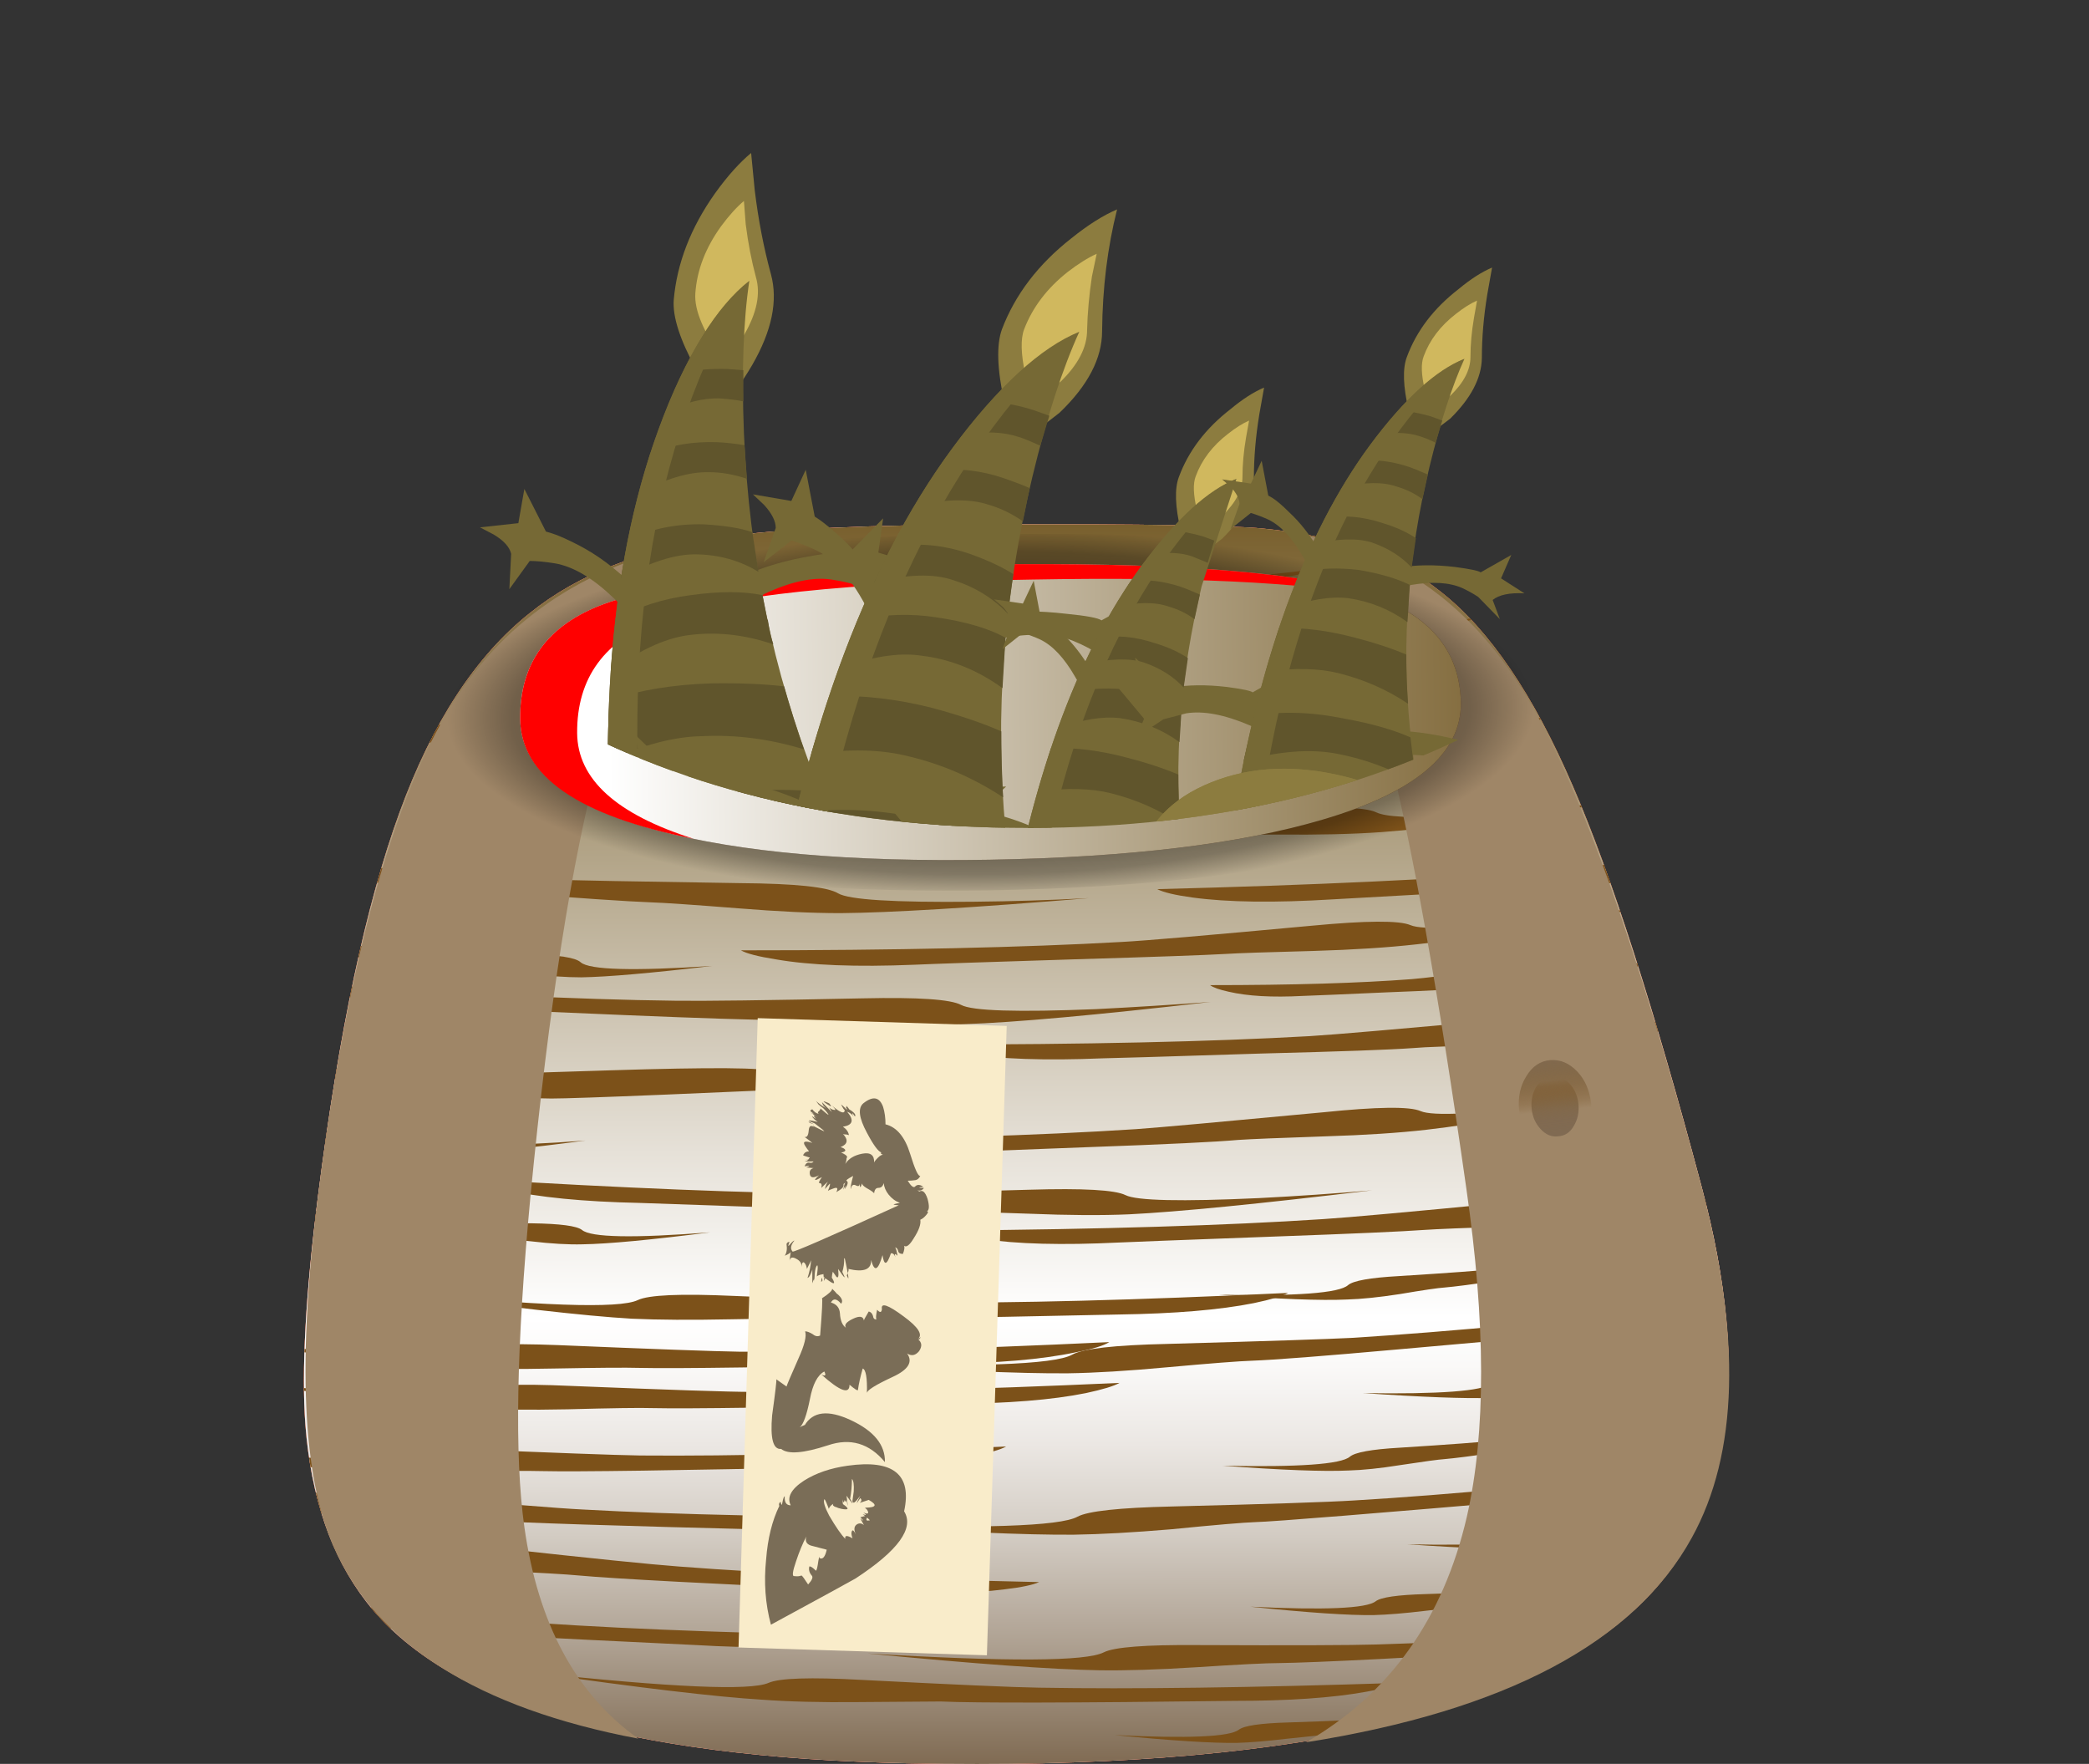 <?xml version="1.0" encoding="iso-8859-1"?>
<!-- Generator: Adobe Illustrator 15.1.0, SVG Export Plug-In . SVG Version: 6.00 Build 0)  -->
<!DOCTYPE svg PUBLIC "-//W3C//DTD SVG 1.1//EN" "http://www.w3.org/Graphics/SVG/1.1/DTD/svg11.dtd">
<svg version="1.1" id="FlashAICB" xmlns="http://www.w3.org/2000/svg" xmlns:xlink="http://www.w3.org/1999/xlink" x="0px" y="0px"
	 width="174.1px" height="147px" viewBox="0 0 174.1 147" style="enable-background:new 0 0 174.1 147;" xml:space="preserve">
<rect x="0" y="0" width="174.1" height="147" fill="#333333" stroke="none"/>
<symbol  id="FlashAICB_Assets_x2F_decor_x5F_plants_3_x2F__x3C_Clip_Group_0_x3E_" viewBox="0 -103.359 174.1 103.315">
	<g id="Layer_1_60_">
	</g>
	<g>
		<defs>
			<path id="SVGID_1_" d="M141.8-55.2c-3.966,14.9-7.533,26-10.7,33.3c-3.3,7.667-6.983,13.083-11.05,16.25
				c-3.633,2.9-8.566,4.65-14.8,5.25c-2.667,0.267-10,0.383-22,0.35c-10.8-0.034-18.433-0.383-22.9-1.05
				c-6.8-1-12.2-3.117-16.2-6.35c-4.5-3.566-8.117-9.1-10.85-16.6c-2.8-7.667-5.066-18.333-6.8-32
				c-1.033-8.167-1.383-14.517-1.05-19.05c0.466-6.033,2.15-10.933,5.05-14.7c6.567-8.534,21.65-13.034,45.25-13.5
				c30.9-0.633,51.233,3.8,61,13.3C144.35-82.6,146.033-71,141.8-55.2z"/>
		</defs>
		<clipPath id="SVGID_2_">
			<use xlink:href="#SVGID_1_"  style="overflow:visible;"/>
		</clipPath>
		<g id="Layer_3_1_" style="clip-path:url(#SVGID_2_);">
			<g>
				
					<use xlink:href="#FlashAICB_Assets_x2F_decor_x5F_plants_3_x2F__x3C_Path_x3E__x5F_36"  width="76.05" height="3.506" y="-3.506" transform="matrix(1 0 0 1 24.85 -38.25)" style="overflow:visible;opacity:0.301;enable-background:new    ;"/>
				
					<use xlink:href="#FlashAICB_Assets_x2F_decor_x5F_plants_3_x2F__x3C_Path_x3E__x5F_35"  width="76.45" height="4.99" y="-4.99" transform="matrix(1 0 0 1 77.55 -39.65)" style="overflow:visible;opacity:0.301;enable-background:new    ;"/>
				
					<use xlink:href="#FlashAICB_Assets_x2F_decor_x5F_plants_3_x2F__x3C_Path_x3E__x5F_34"  width="76.85" height="5.136" y="-5.136" transform="matrix(1 0 0 1 61.75 -31.7)" style="overflow:visible;opacity:0.102;enable-background:new    ;"/>
				
					<use xlink:href="#FlashAICB_Assets_x2F_decor_x5F_plants_3_x2F__x3C_Path_x3E__x5F_33"  width="76.45" height="5.45" y="-5.45" transform="matrix(1 0 0 1 14.3 -27)" style="overflow:visible;opacity:0.199;enable-background:new    ;"/>
				
					<use xlink:href="#FlashAICB_Assets_x2F_decor_x5F_plants_3_x2F__x3C_Path_x3E__x5F_32"  width="40.5" height="3.754" y="-3.754" transform="matrix(1 0 0 1 100.85 -35.65)" style="overflow:visible;opacity:0.301;enable-background:new    ;"/>
				
					<use xlink:href="#FlashAICB_Assets_x2F_decor_x5F_plants_3_x2F__x3C_Path_x3E__x5F_31"  width="61" height="5.805" y="-5.805" transform="matrix(1 0 0 1 28.15 -15.6)" style="overflow:visible;opacity:0.301;enable-background:new    ;"/>
				
					<use xlink:href="#FlashAICB_Assets_x2F_decor_x5F_plants_3_x2F__x3C_Path_x3E__x5F_30"  width="39.95" height="4.05" y="-4.05" transform="matrix(1 0 0 1 19.4 -33.75)" style="overflow:visible;opacity:0.301;enable-background:new    ;"/>
				
					<use xlink:href="#FlashAICB_Assets_x2F_decor_x5F_plants_3_x2F__x3C_Path_x3E__x5F_29"  width="41.15" height="4.406" y="-4.406" transform="matrix(1 0 0 1 89.55 -15.65)" style="overflow:visible;opacity:0.301;enable-background:new    ;"/>
				
					<use xlink:href="#FlashAICB_Assets_x2F_decor_x5F_plants_3_x2F__x3C_Path_x3E__x5F_28"  width="70.2" height="3.239" y="-3.239" transform="matrix(1 0 0 1 55.05 -13.85)" style="overflow:visible;opacity:0.301;enable-background:new    ;"/>
				
					<use xlink:href="#FlashAICB_Assets_x2F_decor_x5F_plants_3_x2F__x3C_Path_x3E__x5F_27"  width="40.1" height="2.14" y="-2.14" transform="matrix(1 0 0 1 43 -8.65)" style="overflow:visible;opacity:0.102;enable-background:new    ;"/>
				
					<use xlink:href="#FlashAICB_Assets_x2F_decor_x5F_plants_3_x2F__x3C_Path_x3E__x5F_26"  width="40.25" height="4.339" y="-4.339" transform="matrix(1 0 0 1 84.9 -7.3)" style="overflow:visible;opacity:0.301;enable-background:new    ;"/>
				
					<use xlink:href="#FlashAICB_Assets_x2F_decor_x5F_plants_3_x2F__x3C_Path_x3E__x5F_25"  width="52.1" height="2.75" y="-2.75" transform="matrix(1 0 0 1 60.45 -3.35)" style="overflow:visible;opacity:0.301;enable-background:new    ;"/>
				
					<use xlink:href="#FlashAICB_Assets_x2F_decor_x5F_plants_3_x2F__x3C_Path_x3E__x5F_24"  width="60.25" height="3.95" y="-3.95" transform="matrix(1 0 0 1 17.2 -43.95)" style="overflow:visible;opacity:0.199;enable-background:new    ;"/>
				
					<use xlink:href="#FlashAICB_Assets_x2F_decor_x5F_plants_3_x2F__x3C_Path_x3E__x5F_23"  width="75" height="3.014" y="-3.014" transform="matrix(1 0 0 1 39.35 -54.6)" style="overflow:visible;opacity:0.301;enable-background:new    ;"/>
				
					<use xlink:href="#FlashAICB_Assets_x2F_decor_x5F_plants_3_x2F__x3C_Path_x3E__x5F_22"  width="75.35" height="5.373" y="-5.373" transform="matrix(1 0 0 1 79.1 -54.65)" style="overflow:visible;opacity:0.199;enable-background:new    ;"/>
				
					<use xlink:href="#FlashAICB_Assets_x2F_decor_x5F_plants_3_x2F__x3C_Path_x3E__x5F_21"  width="77.65" height="6.893" y="-6.893" transform="matrix(1 0 0 1 96.45 -24.6)" style="overflow:visible;opacity:0.301;enable-background:new    ;"/>
				
					<use xlink:href="#FlashAICB_Assets_x2F_decor_x5F_plants_3_x2F__x3C_Path_x3E__x5F_20"  width="77.55" height="3.05" y="-3.05" transform="matrix(1 0 0 1 58.4 -23)" style="overflow:visible;opacity:0.199;enable-background:new    ;"/>
				
					<use xlink:href="#FlashAICB_Assets_x2F_decor_x5F_plants_3_x2F__x3C_Path_x3E__x5F_19"  width="75.75" height="5.495" y="-5.495" transform="matrix(1 0 0 1 63.4 -47.05)" style="overflow:visible;opacity:0.301;enable-background:new    ;"/>
				
					<use xlink:href="#FlashAICB_Assets_x2F_decor_x5F_plants_3_x2F__x3C_Path_x3E__x5F_18"  width="39.4" height="3.7" y="-3.7" transform="matrix(1 0 0 1 9.4 -48.75)" style="overflow:visible;opacity:0.301;enable-background:new    ;"/>
				
					<use xlink:href="#FlashAICB_Assets_x2F_decor_x5F_plants_3_x2F__x3C_Path_x3E__x5F_17"  width="39.15" height="3.607" y="-3.607" transform="matrix(1 0 0 1 20.05 -56.45)" style="overflow:visible;opacity:0.199;enable-background:new    ;"/>
				
					<use xlink:href="#FlashAICB_Assets_x2F_decor_x5F_plants_3_x2F__x3C_Path_x3E__x5F_16"  width="74.45" height="5.853" y="-5.853" transform="matrix(1 0 0 1 69.15 -64.95)" style="overflow:visible;opacity:0.301;enable-background:new    ;"/>
				
					<use xlink:href="#FlashAICB_Assets_x2F_decor_x5F_plants_3_x2F__x3C_Path_x3E__x5F_15"  width="74" height="2.29" y="-2.29" transform="matrix(1 0 0 1 18.45 -68.15)" style="overflow:visible;opacity:0.301;enable-background:new    ;"/>
				
					<use xlink:href="#FlashAICB_Assets_x2F_decor_x5F_plants_3_x2F__x3C_Path_x3E__x5F_14"  width="74.35" height="2.34" y="-2.34" transform="matrix(1 0 0 1 33 -64)" style="overflow:visible;opacity:0.301;enable-background:new    ;"/>
				
					<use xlink:href="#FlashAICB_Assets_x2F_decor_x5F_plants_3_x2F__x3C_Path_x3E__x5F_13"  width="39.4" height="5.232" y="-5.232" transform="matrix(1 0 0 1 101.6 -59.45)" style="overflow:visible;opacity:0.199;enable-background:new    ;"/>
				
					<use xlink:href="#FlashAICB_Assets_x2F_decor_x5F_plants_3_x2F__x3C_Path_x3E__x5F_12"  width="39.15" height="5.117" y="-5.117" transform="matrix(1 0 0 1 113.6 -67.75)" style="overflow:visible;opacity:0.199;enable-background:new    ;"/>
				
					<use xlink:href="#FlashAICB_Assets_x2F_decor_x5F_plants_3_x2F__x3C_Path_x3E__x5F_11"  width="73.45" height="5.703" y="-5.703" transform="matrix(1 0 0 1 69.9 -78.55)" style="overflow:visible;opacity:0.102;enable-background:new    ;"/>
				
					<use xlink:href="#FlashAICB_Assets_x2F_decor_x5F_plants_3_x2F__x3C_Path_x3E__x5F_10"  width="73.3" height="2.29" y="-2.29" transform="matrix(1 0 0 1 10.55 -76.75)" style="overflow:visible;opacity:0.199;enable-background:new    ;"/>
				
					<use xlink:href="#FlashAICB_Assets_x2F_decor_x5F_plants_3_x2F__x3C_Path_x3E__x5F_9"  width="73.75" height="2.333" y="-2.333" transform="matrix(1 0 0 1 19.55 -71.5)" style="overflow:visible;opacity:0.301;enable-background:new    ;"/>
				
					<use xlink:href="#FlashAICB_Assets_x2F_decor_x5F_plants_3_x2F__x3C_Path_x3E__x5F_8"  width="72.75" height="4.573" y="-4.573" transform="matrix(1 0 0 1 6.05 -79.35)" style="overflow:visible;opacity:0.199;enable-background:new    ;"/>
				
					<use xlink:href="#FlashAICB_Assets_x2F_decor_x5F_plants_3_x2F__x3C_Path_x3E__x5F_7"  width="38.8" height="5.082" y="-5.082" transform="matrix(1 0 0 1 101.9 -73.85)" style="overflow:visible;opacity:0.301;enable-background:new    ;"/>
				
					<use xlink:href="#FlashAICB_Assets_x2F_decor_x5F_plants_3_x2F__x3C_Path_x3E__x5F_6"  width="38.7" height="4.967" y="-4.967" transform="matrix(1 0 0 1 117.3 -80.5)" style="overflow:visible;opacity:0.199;enable-background:new    ;"/>
				
					<use xlink:href="#FlashAICB_Assets_x2F_decor_x5F_plants_3_x2F__x3C_Path_x3E__x5F_5"  width="72.7" height="4.057" y="-4.057" transform="matrix(1 0 0 1 72.3 -91.5)" style="overflow:visible;opacity:0.301;enable-background:new    ;"/>
				
					<use xlink:href="#FlashAICB_Assets_x2F_decor_x5F_plants_3_x2F__x3C_Path_x3E__x5F_4_x5F_0"  width="72.2" height="5.868" y="-5.868" transform="matrix(1 0 0 1 14.4 -83.25)" style="overflow:visible;opacity:0.301;enable-background:new    ;"/>
				
					<use xlink:href="#FlashAICB_Assets_x2F_decor_x5F_plants_3_x2F__x3C_Path_x3E__x5F_3_x5F_0"  width="71.85" height="5.868" y="-5.868" transform="matrix(1 0 0 1 0 -87.75)" style="overflow:visible;opacity:0.199;enable-background:new    ;"/>
				
					<use xlink:href="#FlashAICB_Assets_x2F_decor_x5F_plants_3_x2F__x3C_Path_x3E__x5F_2_x5F_0"  width="72.1" height="2.489" y="-2.489" transform="matrix(1 0 0 1 44.5 -95.75)" style="overflow:visible;opacity:0.102;enable-background:new    ;"/>
				
					<use xlink:href="#FlashAICB_Assets_x2F_decor_x5F_plants_3_x2F__x3C_Path_x3E__x5F_1"  width="38.5" height="4.103" y="-4.103" transform="matrix(1 0 0 1 104.2 -86.85)" style="overflow:visible;opacity:0.301;enable-background:new    ;"/>
				
					<use xlink:href="#FlashAICB_Assets_x2F_decor_x5F_plants_3_x2F__x3C_Path_x3E_"  width="38" height="4.003" y="-4.003" transform="matrix(1 0 0 1 92.9 -97.6)" style="overflow:visible;opacity:0.301;enable-background:new    ;"/>
			</g>
		</g>
	</g>
	<g id="Layer_4_1_">
	</g>
</symbol>
<symbol  id="FlashAICB_Assets_x2F_decor_x5F_plants_3_x2F__x3C_Clip_Group_0_x3E__x5F_0" viewBox="0 -116.85 116 116.85">
	<g id="Layer_1_61_">
	</g>
	<g>
		<defs>
			<path id="SVGID_3_" d="M99-10.1C87.667-3.367,74,0,58,0C41.967,0,28.3-3.367,17-10.1C5.667-16.833,0-24.967,0-34.5
				s5.667-17.667,17-24.4C28.3-65.633,41.967-69,58-69c16,0,29.667,3.367,41,10.1s17,14.867,17,24.4S110.333-16.833,99-10.1z"/>
		</defs>
		<clipPath id="SVGID_4_">
			<use xlink:href="#SVGID_3_"  style="overflow:visible;"/>
		</clipPath>
		<g id="Layer_3_2_" style="clip-path:url(#SVGID_4_);">
			<g>
				<g>
					<path style="fill-rule:evenodd;clip-rule:evenodd;fill:#766935;" d="M36.9-69.55l-0.6,2.8l2.5,0.95
						c2.267,0.633,4.867,0.966,7.8,1c2.167,0,3.433-0.1,3.8-0.3l4.05,3l-1.05-3.5l2.75,0.05l-3.55-3.3l1.55-2.8l-3.7,3
						c-0.5,0.267-1.317,0.6-2.45,1c-1.9,0.6-4.317,0.467-7.25-0.4L36.9-69.55z"/>
					<path style="fill-rule:evenodd;clip-rule:evenodd;fill:#766935;" d="M45.9-43.2l-0.4-2.85l2.95-0.9
						c-0.4-0.1-0.833-0.233-1.3-0.4c-0.933-0.4-1.55-0.833-1.85-1.3l1.35-1.85l-3.05,1.75c-0.467,0.167-1.133,0.317-2,0.45
						c-1.533,0.233-3.4-0.167-5.6-1.2l-2.8-1.65l-0.8,2.1L34.25-48c1.667,0.767,3.617,1.333,5.85,1.7c1.7,0.3,2.7,0.383,3,0.25
						L45.9-43.2z"/>
					<path style="fill-rule:evenodd;clip-rule:evenodd;fill:#766935;" d="M23.65-67.45l3.3-3.15c-1.167,0.367-2.517,0.667-4.05,0.9
						c-3.033,0.4-5.45,0.15-7.25-0.75c-0.933-0.433-1.7-0.867-2.3-1.3l-2.3-2.8l0.25,2.25c-0.566,0.466-1.4,1.066-2.5,1.8l-1.5,0.95
						l2.75,0.35L8.4-65.95l4.5-2.3c0.3,0.267,1.533,0.55,3.7,0.85c1.367,0.2,2.95,0.25,4.75,0.15
						C22.25-67.283,23.017-67.35,23.65-67.45z"/>
					<path style="fill-rule:evenodd;clip-rule:evenodd;fill:#766935;" d="M14.9-46.15c-0.133,0.566-0.617,1.1-1.45,1.6l-1.15,0.6
						l3.2,0.35l0.5,2.85l1.8-3.55l0.5-0.15c0.534-0.167,1.284-0.5,2.25-1c1.534-0.8,3.017-1.9,4.45-3.3l0.6-3.5
						c-0.567,0.767-1.283,1.567-2.15,2.4c-1.733,1.667-3.367,2.633-4.9,2.9c-0.833,0.133-1.533,0.2-2.1,0.2l-1.7-2.35L14.9-46.15z"
						/>
					<path style="fill-rule:evenodd;clip-rule:evenodd;fill:#8C7C3F;" d="M32.35-34c-0.7,0.933-1.383,2.017-2.05,3.25
						c-1.333,2.433-1.95,4.35-1.85,5.75c0.267,3.067,1.417,6.033,3.45,8.9c1.033,1.434,2.033,2.55,3,3.35l0.3-3.1
						c0.3-2.467,0.75-4.8,1.35-7c0.6-2.2,0.083-4.717-1.55-7.55C34.167-31.833,33.283-33.033,32.35-34z"/>
					<path style="fill-rule:evenodd;clip-rule:evenodd;fill:#D0B85E;" d="M32.65-30.1c-1.7,2.367-2.5,4.25-2.4,5.65
						c0.133,1.934,0.85,3.8,2.15,5.6c0.667,0.9,1.3,1.6,1.9,2.1l0.15-1.95c0.2-1.566,0.483-3.033,0.85-4.4
						c0.4-1.367,0.083-2.95-0.95-4.75C33.817-28.75,33.25-29.5,32.65-30.1z"/>
					<path style="fill-rule:evenodd;clip-rule:evenodd;fill:#766935;" d="M34.75-23.4c-0.5-3.333-0.65-7.567-0.45-12.7
						c0.434-10.267,2.434-19.917,6-28.95c0.633-1.567,2.684-6.483,6.15-14.75c2.3-5.467,3.867-9.65,4.7-12.55
						c-1.533-0.3-3.316-0.3-5.35,0c-2.233,0.3-3.633,0.417-4.2,0.35c-2.7-0.233-4.883-3.317-6.55-9.25c-2.533,0.267-4.7,1.8-6.5,4.6
						c-2.066,3.267-3.5,8.083-4.3,14.45C21.817-63,22.833-47.433,27.3-35.5C29.533-29.567,32.017-25.533,34.75-23.4z"/>
					<g>
						<path style="fill-rule:evenodd;clip-rule:evenodd;fill:#60552C;" d="M33.1-70.1c-3-0.3-6.25-1.517-9.75-3.65l-0.25,5.2
							c2.867,1.367,6.167,2.216,9.9,2.55c3.067,0.233,5.617,0.233,7.65,0c0.767-1.933,1.434-3.533,2-4.8
							C39.383-70.033,36.2-69.8,33.1-70.1z"/>
						<path style="fill-rule:evenodd;clip-rule:evenodd;fill:#60552C;" d="M30.85-61.35c-2.333-0.033-4.967-0.717-7.9-2.05
							c0,1.767,0.05,3.45,0.15,5.05c2.467,0.833,5.3,1.3,8.5,1.4c2.333,0.034,4.35-0.05,6.05-0.25c0.5-1.767,1.05-3.517,1.65-5.25
							C36.467-61.583,33.65-61.217,30.85-61.35z"/>
						<path style="fill-rule:evenodd;clip-rule:evenodd;fill:#60552C;" d="M23.2-55.95l0.4,4.35c1.867,1.033,3.95,1.7,6.25,2
							c2.4,0.333,4.4,0.333,6,0l0.4-2l0.05-0.1c0.1-0.733,0.25-1.4,0.45-2c-2.433,0.833-4.833,1.083-7.2,0.75
							C27.583-53.25,25.467-54.25,23.2-55.95z"/>
						<path style="fill-rule:evenodd;clip-rule:evenodd;fill:#60552C;" d="M24.05-48.2l0.6,3.2c1.9,0.933,4.017,1.367,6.35,1.3
							c1.7-0.1,3.033-0.316,4-0.65l0.5-3.25v-0.05c-1.533,0.933-3.25,1.417-5.15,1.45C28.583-46.167,26.483-46.833,24.05-48.2z"/>
						<path style="fill-rule:evenodd;clip-rule:evenodd;fill:#60552C;" d="M32.05-36.85c0.7-0.033,1.467-0.117,2.3-0.25v-0.05
							l0.2-2.75c-1.1,0.367-2.15,0.55-3.15,0.55c-1.7,0.033-3.65-0.55-5.85-1.75l0.95,3.35C28.267-37.083,30.117-36.783,32.05-36.85
							z"/>
						<path style="fill-rule:evenodd;clip-rule:evenodd;fill:#60552C;" d="M32.25-33.2c-1.333,0.034-2.817-0.333-4.45-1.1
							c0.167,0.5,0.4,1.05,0.7,1.65v0.05l0.75,1.55c1.033,0.233,2.25,0.333,3.65,0.3l1.35-0.1v-2.6
							C33.817-33.35,33.15-33.267,32.25-33.2z"/>
					</g>
					
						<use xlink:href="#FlashAICB_Assets_x2F_decor_x5F_plants_3_x2F__x3C_Path_x3E__x5F_7_x5F_0"  width="11.639" height="62.2" x="0.01" y="-62.2" transform="matrix(1 0 0 1 22.95 -23.55)" style="overflow:visible;opacity:0.199;enable-background:new    ;"/>
					
						<use xlink:href="#FlashAICB_Assets_x2F_decor_x5F_plants_3_x2F__x3C_Path_x3E__x5F_6_x5F_0"  width="-32766" height="-32766" x="16383" y="16383" transform="matrix(1 0 0 1 17.15 -69.9)" style="overflow:visible;enable-background:new    ;"/>
					<path style="fill-rule:evenodd;clip-rule:evenodd;fill:#3E2C2E;" d="M34.7-95.25l4,0.25l-0.5-5.25
						c-0.333-3.733-0.5-6.217-0.5-7.45v-7.65c-0.4,0.4-0.8,1.083-1.2,2.05c-0.833,1.933-1.3,4.333-1.4,7.2L34.7-95.25z"/>
					<path style="fill-rule:evenodd;clip-rule:evenodd;fill:#8C7C3F;" d="M35.2-72.3c5.9,0.133,10.883-1.267,14.95-4.2
						c4-2.9,6.033-6.467,6.1-10.7c0.2-8.367-6.2-14.966-19.2-19.8c-7.533,1.633-13.167,4.2-16.9,7.7
						c-3.367,3.133-5.1,6.933-5.2,11.4c-0.1,4.233,1.767,7.85,5.6,10.85C24.417-74.017,29.3-72.433,35.2-72.3z"/>
					
						<use xlink:href="#FlashAICB_Assets_x2F_decor_x5F_plants_3_x2F__x3C_Path_x3E__x5F_3_x5F_1"  width="39.354" height="27.259" x="-0.004" y="-27.25" transform="matrix(1 0 0 1 14.95 -72.3)" style="overflow:visible;opacity:0.199;enable-background:new    ;"/>
					<g>
						<g>
							<path style="fill-rule:evenodd;clip-rule:evenodd;fill:#3E2C2E;" d="M22.5-98.35c-1.633,1.833-2.15,2.95-1.55,3.35
								c0.4,0.267,0.883,0.2,1.45-0.2c0.4-0.3,0.983-0.9,1.75-1.8c0.833-0.967,1.367-1.633,1.6-2c0.367-0.633,0.367-1.083,0-1.35
								c-0.4-0.267-0.883-0.2-1.45,0.2C23.867-99.85,23.267-99.25,22.5-98.35z"/>
						</g>
					</g>
					<g>
						<g>
							<path style="fill-rule:evenodd;clip-rule:evenodd;fill:#3E2C2E;" d="M23.5-96.65c1.233-0.167,2.083-0.317,2.55-0.45
								c0.667-0.267,0.95-0.617,0.85-1.05c-0.1-0.434-0.517-0.684-1.25-0.75c-0.5-0.033-1.333,0.017-2.5,0.15
								c-2.433,0.3-3.55,0.817-3.35,1.55c0.1,0.467,0.5,0.717,1.2,0.75C21.5-96.417,22.333-96.483,23.5-96.65z"/>
						</g>
					</g>
					<g>
						<g>
							<path style="fill-rule:evenodd;clip-rule:evenodd;fill:#3E2C2E;" d="M49.6-98.35c-0.767-0.9-1.367-1.5-1.8-1.8
								c-0.566-0.4-1.05-0.467-1.45-0.2c-0.367,0.267-0.367,0.717,0,1.35c0.233,0.367,0.767,1.033,1.6,2
								c0.833,0.933,1.433,1.533,1.8,1.8c0.567,0.4,1.033,0.467,1.4,0.2s0.383-0.7,0.05-1.3C50.933-96.767,50.4-97.45,49.6-98.35z"
								/>
						</g>
					</g>
					<g>
						<g>
							<path style="fill-rule:evenodd;clip-rule:evenodd;fill:#3E2C2E;" d="M48.6-96.65c1.2,0.167,2.05,0.233,2.55,0.2
								c0.7-0.033,1.1-0.283,1.2-0.75c0.1-0.433-0.184-0.783-0.85-1.05c-0.5-0.2-1.333-0.367-2.5-0.5
								c-1.2-0.133-2.05-0.183-2.55-0.15c-0.733,0.066-1.15,0.316-1.25,0.75c-0.1,0.433,0.2,0.783,0.9,1.05
								C46.533-96.967,47.367-96.817,48.6-96.65z"/>
						</g>
					</g>
					<path style="fill-rule:evenodd;clip-rule:evenodd;fill:#766935;" d="M47.85-84.95C47.217-84.017,46.9-83,46.9-81.9
						c0.033,1.066,0.383,1.883,1.05,2.45c0.667,0.567,1.483,0.717,2.45,0.45c0.934-0.267,1.733-0.883,2.4-1.85
						c0.667-0.967,0.983-1.983,0.95-3.05c0-1.067-0.35-1.883-1.05-2.45c-0.667-0.566-1.467-0.717-2.4-0.45
						C49.333-86.5,48.517-85.883,47.85-84.95z"/>
					<path style="fill-rule:evenodd;clip-rule:evenodd;fill:#766935;" d="M40.65-84.55c-0.433,0.633-0.65,1.3-0.65,2
						c0.033,0.7,0.267,1.233,0.7,1.6c0.433,0.367,0.966,0.467,1.6,0.3c0.6-0.167,1.117-0.55,1.55-1.15c0.433-0.633,0.65-1.3,0.65-2
						c0-0.7-0.233-1.233-0.7-1.6c-0.433-0.367-0.95-0.467-1.55-0.3C41.617-85.533,41.083-85.15,40.65-84.55z"/>
					<path style="fill-rule:evenodd;clip-rule:evenodd;fill:#766935;" d="M44.35-82.1c-0.3,0.4-0.45,0.833-0.45,1.3
						c0.033,0.433,0.184,0.783,0.45,1.05c0.3,0.233,0.65,0.283,1.05,0.15c0.4-0.1,0.75-0.35,1.05-0.75c0.267-0.4,0.4-0.833,0.4-1.3
						s-0.15-0.817-0.45-1.05c-0.267-0.267-0.6-0.333-1-0.2C44.967-82.8,44.617-82.533,44.35-82.1z"/>
				</g>
				<g>
					<path style="fill-rule:evenodd;clip-rule:evenodd;fill:#766935;" d="M70.55-70.3l-2-3.05l2.65-0.7
						c-1.867-0.867-3.3-1.6-4.3-2.2l0.7-3.15l-2.7,3.95c-0.667,0.567-1.367,1.1-2.1,1.6c-1.633,1.1-4,1.633-7.1,1.6l-4.1-0.35
						l0.2,2.85l2.7,0.2c2.333,0,4.917-0.383,7.75-1.15c2.1-0.6,3.283-1.05,3.55-1.35L70.55-70.3z"/>
					<path style="fill-rule:evenodd;clip-rule:evenodd;fill:#766935;" d="M67.55-49.8l-1.2-2.6l2.6-1.7
						c-0.4,0.033-0.85,0.017-1.35-0.05c-1-0.1-1.717-0.333-2.15-0.7l0.8-2.1l-2.45,2.5c-0.667,0.4-1.283,0.717-1.85,0.95
						c-1.4,0.633-3.284,0.767-5.65,0.4l-3.15-0.8l-0.2,2.25l2.05,0.5c1.8,0.267,3.85,0.267,6.15,0c1.7-0.167,2.684-0.35,2.95-0.55
						L67.55-49.8z"/>
					<path style="fill-rule:evenodd;clip-rule:evenodd;fill:#766935;" d="M25.9-64.85l-0.65,3.6l3.65-3.5l0.7,0.05
						c0.7,0.034,1.733-0.05,3.1-0.25c2.2-0.267,4.45-0.917,6.75-1.95l2.3-3.95c-1,0.7-2.217,1.35-3.65,1.95
						c-2.8,1.267-5.184,1.717-7.15,1.35c-1.233-0.267-2.083-0.5-2.55-0.7l-3.05-2l0.9,2.1c-0.4,0.566-1.033,1.35-1.9,2.35l-1.2,1.35
						L25.9-64.85z"/>
					<path style="fill-rule:evenodd;clip-rule:evenodd;fill:#766935;" d="M45.9-49.3l-0.35-3.55c-0.333,0.9-0.8,1.867-1.4,2.9
						c-1.2,2.1-2.517,3.483-3.95,4.15c-0.9,0.4-1.55,0.65-1.95,0.75l-2.3-1.8l1,2.85c0,0.567-0.317,1.2-0.95,1.9l-0.95,0.9l3.2-0.55
						l1.2,2.6l0.75-3.9l0.45-0.3c0.467-0.333,1.1-0.867,1.9-1.6C43.783-46.117,44.9-47.567,45.9-49.3z"/>
					<path style="fill-rule:evenodd;clip-rule:evenodd;fill:#8C7C3F;" d="M57.05-37.15c-0.4,1.1-0.75,2.316-1.05,3.65
						c-0.6,2.733-0.667,4.75-0.2,6.05c1.1,2.9,3.034,5.434,5.8,7.6c1.367,1.1,2.633,1.9,3.8,2.4c-0.8-3.167-1.217-6.55-1.25-10.15
						c0-2.267-1.183-4.533-3.55-6.8L57.05-37.15z"/>
					<path style="fill-rule:evenodd;clip-rule:evenodd;fill:#D0B85E;" d="M58.45-33.5c-0.267,0.667-0.5,1.433-0.7,2.3
						c-0.367,1.7-0.4,2.95-0.1,3.75c0.7,1.833,1.917,3.434,3.65,4.8c0.867,0.667,1.667,1.167,2.4,1.5l-0.4-1.9
						c-0.233-1.567-0.367-3.05-0.4-4.45c0-1.433-0.733-2.867-2.2-4.3L58.45-33.5z"/>
					<path style="fill-rule:evenodd;clip-rule:evenodd;fill:#766935;" d="M62.25-27.65c-1.4-3.067-2.7-7.083-3.9-12.05
						c-2.4-9.966-3.15-19.8-2.25-29.5c0.167-1.833,0.783-7.133,1.85-15.9c0.7-5.9,1.066-10.35,1.1-13.35
						c-1.566,0.133-3.283,0.617-5.15,1.45c-2.066,0.933-3.383,1.45-3.95,1.55c-2.667,0.5-5.617-1.867-8.85-7.1
						c-2.367,0.966-4.017,3.033-4.95,6.2c-1.1,3.7-1.167,8.733-0.2,15.1c2.966,19.133,8.233,33.8,15.8,44
						C55.55-32.15,59.05-28.95,62.25-27.65z"/>
					<g>
						<path style="fill-rule:evenodd;clip-rule:evenodd;fill:#60552C;" d="M37.45-72.9l1.15,5.1c3.167,0.5,6.583,0.383,10.25-0.35
							c2.933-0.6,5.383-1.3,7.35-2.1l0.55-5.15c-2.9,1.667-5.883,2.783-8.95,3.35C44.733-71.483,41.283-71.767,37.45-72.9z"/>
						<path style="fill-rule:evenodd;clip-rule:evenodd;fill:#60552C;" d="M41.45-58c2.833,0.067,5.683-0.267,8.55-1
							c2.233-0.6,4.15-1.25,5.75-1.95c0-1.833,0.05-3.667,0.15-5.5c-2.433,1.6-5.033,2.733-7.8,3.4c-2.3,0.6-5.033,0.667-8.2,0.2
							C40.467-60.983,40.983-59.367,41.45-58z"/>
						<path style="fill-rule:evenodd;clip-rule:evenodd;fill:#60552C;" d="M56.1-53.15l-0.25-4.2c-2.067,1.5-4.3,2.4-6.7,2.7
							c-1.933,0.3-4.25-0.067-6.95-1.1l1.6,4.1c2.233,0.467,4.417,0.533,6.55,0.2C52.817-51.817,54.733-52.383,56.1-53.15z"/>
						<path style="fill-rule:evenodd;clip-rule:evenodd;fill:#60552C;" d="M45.15-48.55l1.45,2.9v0.05
							c2.066,0.4,4.233,0.217,6.5-0.55c1.5-0.533,2.717-1.1,3.65-1.7l-0.45-3.3c-1.233,1.3-2.75,2.233-4.55,2.8
							C50.083-47.783,47.883-47.85,45.15-48.55z"/>
						<path style="fill-rule:evenodd;clip-rule:evenodd;fill:#60552C;" d="M48.55-42.15l1.85,2.95c1.833,0.2,3.684-0.017,5.55-0.65
							c1.133-0.4,1.867-0.683,2.2-0.85l-0.05-0.05l-0.55-2.7c-0.9,0.633-1.867,1.1-2.9,1.4C53.117-41.55,51.083-41.583,48.55-42.15z
							"/>
						<path style="fill-rule:evenodd;clip-rule:evenodd;fill:#60552C;" d="M57.15-36.4c-1.2,0.4-2.717,0.467-4.55,0.2l1.1,1.4
							l0.05,0.05l1.1,1.25h0.05c1.167-0.067,2.367-0.3,3.6-0.7l1.25-0.45L59-37.15C58.133-36.75,57.517-36.5,57.15-36.4z"/>
					</g>
					
						<use xlink:href="#FlashAICB_Assets_x2F_decor_x5F_plants_3_x2F__x3C_Path_x3E__x5F_7_x5F_1"  width="26.6" height="57.1" y="-57.1" transform="matrix(1 0 0 1 35.5 -27.75)" style="overflow:visible;opacity:0.199;enable-background:new    ;"/>
					
						<use xlink:href="#FlashAICB_Assets_x2F_decor_x5F_plants_3_x2F__x3C_Path_x3E__x5F_6_x5F_2"  width="-32766" height="-32766" x="16383" y="16383" transform="matrix(1 0 0 1 29.6 -71.4)" style="overflow:visible;enable-background:new    ;"/>
					<path style="fill-rule:evenodd;clip-rule:evenodd;fill:#3E2C2E;" d="M42.4-96.65l3.9-0.95l-1.9-4.85
						c-1.333-3.5-2.183-5.85-2.55-7.05l-2.1-7.35c-0.267,0.5-0.467,1.283-0.6,2.35c-0.3,2.1-0.1,4.533,0.6,7.3L42.4-96.65z"/>
					<path style="fill-rule:evenodd;clip-rule:evenodd;fill:#8C7C3F;" d="M25.45-84.2c1.1,4.1,3.883,7.067,8.35,8.9
						c4.567,1.833,9.7,2,15.4,0.5c5.7-1.5,10.1-4.217,13.2-8.15c3.067-3.867,4.05-7.85,2.95-11.95c-2.133-8.1-10.1-12.667-23.9-13.7
						c-6.8,3.667-11.517,7.684-14.15,12.05C24.933-92.617,24.317-88.5,25.45-84.2z"/>
					
						<use xlink:href="#FlashAICB_Assets_x2F_decor_x5F_plants_3_x2F__x3C_Path_x3E__x5F_3_x5F_2"  width="40.302" height="23.062" x="-0.002" y="-23.05" transform="matrix(1 0 0 1 24.9 -73.8)" style="overflow:visible;opacity:0.199;enable-background:new    ;"/>
					<g>
						<g>
							<path style="fill-rule:evenodd;clip-rule:evenodd;fill:#3E2C2E;" d="M31.75-95.45c0.567-1.1,0.9-1.9,1-2.4
								c0.2-0.7,0.083-1.117-0.35-1.25c-0.733-0.267-1.6,0.667-2.6,2.8c-0.5,1.066-0.8,1.85-0.9,2.35
								c-0.167,0.7-0.033,1.133,0.4,1.3c0.434,0.167,0.85-0.033,1.25-0.6C30.817-93.617,31.217-94.35,31.75-95.45z"/>
						</g>
					</g>
					<g>
						<g>
							<path style="fill-rule:evenodd;clip-rule:evenodd;fill:#3E2C2E;" d="M31.25-94.95c1.167-0.5,1.933-0.883,2.3-1.15
								c0.6-0.433,0.784-0.833,0.55-1.2c-0.233-0.4-0.7-0.534-1.4-0.4c-0.5,0.1-1.3,0.383-2.4,0.85c-1.1,0.5-1.85,0.9-2.25,1.2
								c-0.566,0.4-0.733,0.8-0.5,1.2c0.233,0.4,0.684,0.534,1.35,0.4C29.367-94.15,30.15-94.45,31.25-94.95z"/>
						</g>
					</g>
					<g>
						<g>
							<path style="fill-rule:evenodd;clip-rule:evenodd;fill:#3E2C2E;" d="M54.65-102.05c1,0.667,1.733,1.083,2.2,1.25
								c0.667,0.233,1.15,0.183,1.45-0.15c0.267-0.367,0.15-0.816-0.35-1.35c-0.367-0.367-1.05-0.867-2.05-1.5
								c-1.033-0.633-1.783-1.034-2.25-1.2c-0.667-0.233-1.15-0.167-1.45,0.2c-0.267,0.333-0.133,0.75,0.4,1.25
								C52.933-103.217,53.617-102.717,54.65-102.05z"/>
						</g>
					</g>
					<g>
						<g>
							<path style="fill-rule:evenodd;clip-rule:evenodd;fill:#3E2C2E;" d="M55.4-101.85c1.2-0.2,2.017-0.367,2.45-0.5
								c0.667-0.267,0.983-0.617,0.95-1.05c0-0.467-0.35-0.733-1.05-0.8c-0.533-0.033-1.4,0.034-2.6,0.2
								c-1.2,0.167-2.017,0.35-2.45,0.55c-0.7,0.267-1.034,0.633-1,1.1c0.033,0.434,0.417,0.667,1.15,0.7
								C53.25-101.617,54.1-101.683,55.4-101.85z"/>
						</g>
					</g>
					<path style="fill-rule:evenodd;clip-rule:evenodd;fill:#766935;" d="M57.9-90.45c-0.367,1.1-0.4,2.167-0.1,3.2
						c0.3,1,0.867,1.683,1.7,2.05c0.8,0.367,1.617,0.3,2.45-0.2c0.867-0.533,1.466-1.35,1.8-2.45c0.367-1.066,0.4-2.117,0.1-3.15
						c-0.3-1.033-0.85-1.733-1.65-2.1c-0.833-0.367-1.667-0.283-2.5,0.25C58.867-92.35,58.267-91.55,57.9-90.45z"/>
					<path style="fill-rule:evenodd;clip-rule:evenodd;fill:#766935;" d="M51.1-88.05c-0.233,0.733-0.267,1.433-0.1,2.1
						c0.2,0.667,0.567,1.117,1.1,1.35s1.083,0.184,1.65-0.15c0.533-0.333,0.917-0.85,1.15-1.55c0.267-0.733,0.3-1.434,0.1-2.1
						c-0.233-0.667-0.617-1.117-1.15-1.35s-1.067-0.183-1.6,0.15C51.717-89.267,51.333-88.75,51.1-88.05z"/>
					<path style="fill-rule:evenodd;clip-rule:evenodd;fill:#766935;" d="M55.3-86.75c-0.167,0.467-0.183,0.917-0.05,1.35
						c0.1,0.433,0.333,0.733,0.7,0.9c0.367,0.133,0.733,0.1,1.1-0.1c0.367-0.233,0.617-0.566,0.75-1
						c0.167-0.467,0.184-0.917,0.05-1.35c-0.167-0.466-0.417-0.767-0.75-0.9c-0.333-0.167-0.684-0.133-1.05,0.1
						C55.717-87.55,55.467-87.217,55.3-86.75z"/>
				</g>
				<g>
					<path style="fill-rule:evenodd;clip-rule:evenodd;fill:#766935;" d="M67.6-71.05l2,0.15c1.733-0.033,3.65-0.333,5.75-0.9
						c1.566-0.434,2.45-0.767,2.65-1l3.5,1.3L80-73.75l2-0.5c-1.4-0.633-2.467-1.183-3.2-1.65l0.5-2.35l-2,2.95
						c-0.333,0.333-0.85,0.733-1.55,1.2c-1.233,0.8-2.983,1.2-5.25,1.2l-3.05-0.3L67.6-71.05z"/>
					<path style="fill-rule:evenodd;clip-rule:evenodd;fill:#766935;" d="M75.15-59c-1.066,0.467-2.483,0.55-4.25,0.25l-2.3-0.6
						l-0.15,1.7l1.5,0.35c1.367,0.233,2.9,0.25,4.6,0.05c1.267-0.167,1.983-0.317,2.15-0.45l2.55,1.45L78.4-58.2l1.95-1.25
						c-1.233,0.067-2.117-0.117-2.65-0.55l0.6-1.6l-1.8,1.85C76.1-59.483,75.65-59.233,75.15-59z"/>
					<path style="fill-rule:evenodd;clip-rule:evenodd;fill:#766935;" d="M47.9-64.8l2.7-2.55l0.55,0.05c0.533,0,1.3-0.067,2.3-0.2
						c1.633-0.233,3.3-0.717,5-1.45l1.7-2.95c-0.767,0.5-1.667,0.983-2.7,1.45c-2.1,0.9-3.867,1.233-5.3,1l-1.9-0.5L48-71.45
						l0.65,1.55l-2.3,2.75l2.05-0.3L47.9-64.8z"/>
					<path style="fill-rule:evenodd;clip-rule:evenodd;fill:#766935;" d="M63.25-55.9l-0.3-2.65c-0.233,0.667-0.583,1.383-1.05,2.15
						c-0.9,1.566-1.867,2.6-2.9,3.1c-0.433,0.2-0.917,0.383-1.45,0.55l-1.7-1.35L56.6-52c0,0.4-0.233,0.867-0.7,1.4l-0.75,0.65
						l2.4-0.35l0.9,1.9L59-51.3l0.35-0.2c0.367-0.233,0.833-0.633,1.4-1.2C61.683-53.567,62.517-54.633,63.25-55.9z"/>
					<path style="fill-rule:evenodd;clip-rule:evenodd;fill:#8C7C3F;" d="M71.5-46.9c-0.3,0.8-0.567,1.7-0.8,2.7
						c-0.467,2-0.517,3.483-0.15,4.45c0.8,2.167,2.233,4.05,4.3,5.65c1,0.833,1.933,1.434,2.8,1.8l-0.4-2.25
						c-0.3-1.833-0.45-3.6-0.45-5.3c-0.033-1.667-0.917-3.35-2.65-5.05L71.5-46.9z"/>
					<path style="fill-rule:evenodd;clip-rule:evenodd;fill:#D0B85E;" d="M72.55-44.2c-0.2,0.5-0.367,1.067-0.5,1.7
						c-0.3,1.267-0.333,2.2-0.1,2.8c0.5,1.367,1.4,2.55,2.7,3.55c0.633,0.5,1.217,0.867,1.75,1.1l-0.25-1.4
						c-0.2-1.167-0.3-2.267-0.3-3.3c0-1.067-0.55-2.133-1.65-3.2L72.55-44.2z"/>
					<path style="fill-rule:evenodd;clip-rule:evenodd;fill:#766935;" d="M75.35-39.9l-2.9-8.95c-1.8-7.367-2.35-14.633-1.65-21.8
						c0.1-0.867,0.567-4.8,1.4-11.8c0.5-4.367,0.75-7.667,0.75-9.9c-1.133,0.1-2.4,0.467-3.8,1.1c-1.533,0.667-2.5,1.033-2.9,1.1
						c-2,0.4-4.2-1.35-6.6-5.25c-1.733,0.733-2.95,2.267-3.65,4.6c-0.833,2.733-0.883,6.466-0.15,11.2
						c2.2,14.2,6.1,25.067,11.7,32.6C70.383-43.2,72.983-40.833,75.35-39.9z"/>
					<g>
						<path style="fill-rule:evenodd;clip-rule:evenodd;fill:#60552C;" d="M71.3-75.25c-2.1,1.2-4.316,2.017-6.65,2.45
							c-2.167,0.4-4.733,0.2-7.7-0.6l0.9,3.75c2.267,0.4,4.783,0.316,7.55-0.25c2.2-0.4,4.017-0.917,5.45-1.55L71.3-75.25z"/>
						<path style="fill-rule:evenodd;clip-rule:evenodd;fill:#60552C;" d="M64.85-66.1c-1.6,0.4-3.617,0.45-6.05,0.15l1.1,3.6
							c2,0.067,4.117-0.2,6.35-0.8c1.567-0.4,2.983-0.867,4.25-1.4c0-1.333,0.05-2.7,0.15-4.1
							C68.917-67.483,66.983-66.633,64.85-66.1z"/>
						<path style="fill-rule:evenodd;clip-rule:evenodd;fill:#60552C;" d="M70.6-61.85c-1.467,1.067-3.117,1.733-4.95,2
							c-1.5,0.167-3.217-0.117-5.15-0.85l1.2,3.05c1.566,0.3,3.183,0.35,4.85,0.15c1.767-0.3,3.184-0.717,4.25-1.25l-0.1-1.5v-0.1
							L70.6-61.85z"/>
						<path style="fill-rule:evenodd;clip-rule:evenodd;fill:#60552C;" d="M62.7-55.35l1.05,2.15c1.5,0.3,3.1,0.167,4.8-0.4
							c1.1-0.333,2.017-0.75,2.75-1.25l-0.35-2.45c-0.867,0.933-1.983,1.633-3.35,2.1C66.4-54.833,64.767-54.883,62.7-55.35z"/>
						<path style="fill-rule:evenodd;clip-rule:evenodd;fill:#60552C;" d="M66.4-48.65l0.2,0.25c1.3,0.133,2.667-0.033,4.1-0.5
							c0.3-0.1,0.833-0.317,1.6-0.65l-0.45-2.05c-0.633,0.467-1.35,0.817-2.15,1.05c-1.133,0.4-2.633,0.383-4.5-0.05L66.4-48.65z"/>
						<path style="fill-rule:evenodd;clip-rule:evenodd;fill:#60552C;" d="M68.2-46.2l1.7,2c0.833-0.066,1.717-0.233,2.65-0.5
							l0.95-0.35l-0.55-1.85l-1.35,0.55C70.7-46.05,69.567-46,68.2-46.2z"/>
					</g>
					
						<use xlink:href="#FlashAICB_Assets_x2F_decor_x5F_plants_3_x2F__x3C_Path_x3E__x5F_7_x5F_2"  width="19.75" height="42.3" y="-42.3" transform="matrix(1 0 0 1 55.5 -39.95)" style="overflow:visible;opacity:0.199;enable-background:new    ;"/>
					
						<use xlink:href="#FlashAICB_Assets_x2F_decor_x5F_plants_3_x2F__x3C_Path_x3E__x5F_6_x5F_4"  width="-32766" height="-32766" x="16383" y="16383" transform="matrix(1 0 0 1 51.15 -72.3)" style="overflow:visible;enable-background:new    ;"/>
					<path style="fill-rule:evenodd;clip-rule:evenodd;fill:#3E2C2E;" d="M60.65-91.05l2.9-0.65l-1.45-3.6
						c-1-2.6-1.633-4.35-1.9-5.25L58.65-106c-0.2,0.367-0.35,0.933-0.45,1.7c-0.2,1.566-0.034,3.383,0.5,5.45L60.65-91.05z"/>
					<path style="fill-rule:evenodd;clip-rule:evenodd;fill:#8C7C3F;" d="M48.05-81.8c0.8,3.066,2.867,5.267,6.2,6.6
						c3.4,1.367,7.217,1.5,11.45,0.4c4.2-1.1,7.45-3.117,9.75-6.05c2.267-2.867,3-5.833,2.2-8.9c-1.6-5.967-7.517-9.35-17.75-10.15
						c-5.033,2.733-8.517,5.717-10.45,8.95C47.683-88.05,47.217-85,48.05-81.8z"/>
					
						<use xlink:href="#FlashAICB_Assets_x2F_decor_x5F_plants_3_x2F__x3C_Path_x3E__x5F_3_x5F_3"  width="29.886" height="17.136" x="0.014" y="-17.1" transform="matrix(1 0 0 1 47.65 -74.1)" style="overflow:visible;opacity:0.199;enable-background:new    ;"/>
					<g>
						<g>
							<path style="fill-rule:evenodd;clip-rule:evenodd;fill:#3E2C2E;" d="M52.75-90.15c0.8-1.633,0.95-2.533,0.45-2.7
								c-0.333-0.1-0.65,0.05-0.95,0.45c-0.233,0.3-0.55,0.85-0.95,1.65c-0.8,1.6-0.933,2.5-0.4,2.7c0.333,0.1,0.65-0.05,0.95-0.45
								C52.05-88.767,52.35-89.317,52.75-90.15z"/>
						</g>
					</g>
					<g>
						<g>
							<path style="fill-rule:evenodd;clip-rule:evenodd;fill:#3E2C2E;" d="M52.35-89.75c0.867-0.4,1.433-0.683,1.7-0.85
								c0.467-0.3,0.617-0.6,0.45-0.9c-0.3-0.467-1.233-0.367-2.8,0.3c-1.633,0.733-2.333,1.333-2.1,1.8
								C49.867-88.933,50.783-89.05,52.35-89.75z"/>
						</g>
					</g>
					<g>
						<g>
							<path style="fill-rule:evenodd;clip-rule:evenodd;fill:#3E2C2E;" d="M69.75-95c0.8,0.467,1.35,0.767,1.65,0.9
								c0.467,0.167,0.8,0.117,1-0.15c0.367-0.433-0.217-1.117-1.75-2.05c-1.5-0.967-2.417-1.233-2.75-0.8
								c-0.2,0.267-0.1,0.583,0.3,0.95C68.433-95.883,68.95-95.5,69.75-95z"/>
						</g>
					</g>
					<g>
						<g>
							<path style="fill-rule:evenodd;clip-rule:evenodd;fill:#3E2C2E;" d="M70.25-94.9c0.9-0.133,1.517-0.25,1.85-0.35
								c0.5-0.2,0.733-0.467,0.7-0.8c0-0.567-0.9-0.7-2.7-0.4c-1.733,0.233-2.583,0.633-2.55,1.2c0,0.333,0.267,0.517,0.8,0.55
								C68.65-94.7,69.283-94.767,70.25-94.9z"/>
						</g>
					</g>
					<path style="fill-rule:evenodd;clip-rule:evenodd;fill:#766935;" d="M72.15-86.4c-0.267,0.8-0.3,1.583-0.1,2.35
						c0.233,0.767,0.65,1.283,1.25,1.55c0.6,0.267,1.217,0.2,1.85-0.2c0.633-0.4,1.083-1,1.35-1.8s0.283-1.583,0.05-2.35
						c-0.233-0.767-0.65-1.283-1.25-1.55c-0.6-0.267-1.2-0.2-1.8,0.2C72.867-87.833,72.417-87.233,72.15-86.4z"/>
					<path style="fill-rule:evenodd;clip-rule:evenodd;fill:#766935;" d="M67.05-84.65c-0.167,0.533-0.183,1.05-0.05,1.55
						c0.167,0.5,0.45,0.833,0.85,1c0.367,0.167,0.767,0.133,1.2-0.1c0.4-0.233,0.684-0.617,0.85-1.15c0.2-0.533,0.233-1.05,0.1-1.55
						c-0.167-0.5-0.45-0.833-0.85-1c-0.4-0.167-0.8-0.133-1.2,0.1C67.55-85.567,67.25-85.183,67.05-84.65z"/>
					<path style="fill-rule:evenodd;clip-rule:evenodd;fill:#766935;" d="M70.2-83.65c-0.133,0.333-0.15,0.65-0.05,0.95
						c0.1,0.333,0.283,0.567,0.55,0.7c0.233,0.133,0.483,0.117,0.75-0.05c0.267-0.167,0.466-0.434,0.6-0.8
						c0.133-0.333,0.15-0.667,0.05-1c-0.1-0.333-0.283-0.55-0.55-0.65c-0.233-0.133-0.5-0.117-0.8,0.05
						C70.483-84.25,70.3-83.983,70.2-83.65z"/>
				</g>
				<g>
					<path style="fill-rule:evenodd;clip-rule:evenodd;fill:#766935;" d="M86.6-61.05l2,0.15c1.733-0.033,3.65-0.333,5.75-0.9
						c1.566-0.434,2.45-0.767,2.65-1l3.5,1.3L99-63.75l2-0.5c-1.4-0.633-2.467-1.183-3.2-1.65l0.5-2.35l-2,2.95
						c-0.333,0.333-0.85,0.733-1.55,1.2c-1.233,0.8-2.983,1.2-5.25,1.2l-3.05-0.3L86.6-61.05z"/>
					<path style="fill-rule:evenodd;clip-rule:evenodd;fill:#766935;" d="M89.9-48.75l-2.3-0.6l-0.15,1.7l1.5,0.35
						c1.367,0.233,2.9,0.25,4.6,0.05c1.267-0.167,1.983-0.317,2.15-0.45l2.55,1.45L97.4-48.2l1.95-1.25
						c-1.233,0.067-2.117-0.117-2.65-0.55l0.6-1.6l-1.8,1.85c-0.4,0.267-0.85,0.517-1.35,0.75
						C93.083-48.533,91.667-48.45,89.9-48.75z"/>
					<path style="fill-rule:evenodd;clip-rule:evenodd;fill:#766935;" d="M71.15-59.45l-1.9-0.5L67-61.45l0.65,1.55l-2.3,2.75
						l2.05-0.3l-0.5,2.65l2.7-2.55l0.55,0.05c0.533,0,1.3-0.067,2.3-0.2c1.633-0.233,3.3-0.717,5-1.45l1.7-2.95
						c-0.767,0.5-1.667,0.983-2.7,1.45C74.35-59.55,72.583-59.217,71.15-59.45z"/>
					<path style="fill-rule:evenodd;clip-rule:evenodd;fill:#766935;" d="M81.95-48.55c-0.233,0.667-0.583,1.383-1.05,2.15
						c-0.9,1.566-1.867,2.6-2.9,3.1c-0.433,0.2-0.917,0.383-1.45,0.55l-1.7-1.35L75.6-42c0,0.4-0.233,0.867-0.7,1.4l-0.75,0.65
						l2.4-0.35l0.9,1.9L78-41.3l0.35-0.2c0.367-0.233,0.833-0.633,1.4-1.2c0.933-0.867,1.767-1.933,2.5-3.2L81.95-48.55z"/>
					<path style="fill-rule:evenodd;clip-rule:evenodd;fill:#8C7C3F;" d="M90.5-36.9c-0.3,0.8-0.567,1.7-0.8,2.7
						c-0.467,2-0.517,3.483-0.15,4.45c0.8,2.167,2.233,4.05,4.3,5.65c1,0.833,1.933,1.434,2.8,1.8l-0.4-2.25
						c-0.3-1.833-0.45-3.6-0.45-5.3c-0.033-1.667-0.917-3.35-2.65-5.05L90.5-36.9z"/>
					<path style="fill-rule:evenodd;clip-rule:evenodd;fill:#D0B85E;" d="M91.55-34.2c-0.2,0.5-0.367,1.067-0.5,1.7
						c-0.3,1.267-0.333,2.2-0.1,2.8c0.5,1.367,1.4,2.55,2.7,3.55c0.633,0.5,1.217,0.867,1.75,1.1l-0.25-1.4
						c-0.2-1.167-0.3-2.267-0.3-3.3c0-1.067-0.55-2.133-1.65-3.2L91.55-34.2z"/>
					<path style="fill-rule:evenodd;clip-rule:evenodd;fill:#766935;" d="M94.35-29.9c-1.033-2.267-2-5.25-2.9-8.95
						c-1.8-7.367-2.35-14.633-1.65-21.8c0.1-0.867,0.567-4.8,1.4-11.8c0.5-4.367,0.75-7.667,0.75-9.9c-1.133,0.1-2.4,0.467-3.8,1.1
						c-1.533,0.667-2.5,1.033-2.9,1.1c-2,0.4-4.2-1.35-6.6-5.25c-1.733,0.733-2.95,2.267-3.65,4.6
						c-0.833,2.733-0.883,6.466-0.15,11.2c2.2,14.2,6.1,25.067,11.7,32.6C89.383-33.2,91.983-30.833,94.35-29.9z"/>
					<g>
						<path style="fill-rule:evenodd;clip-rule:evenodd;fill:#60552C;" d="M90.3-65.25c-2.1,1.2-4.316,2.017-6.65,2.45
							c-2.167,0.4-4.733,0.2-7.7-0.6l0.9,3.75c2.267,0.4,4.783,0.316,7.55-0.25c2.2-0.4,4.017-0.917,5.45-1.55L90.3-65.25z"/>
						<path style="fill-rule:evenodd;clip-rule:evenodd;fill:#60552C;" d="M85.25-53.15c1.567-0.4,2.983-0.867,4.25-1.4
							c0-1.333,0.05-2.7,0.15-4.1c-1.733,1.167-3.667,2.017-5.8,2.55c-1.6,0.4-3.617,0.45-6.05,0.15l1.1,3.6
							C80.9-52.283,83.017-52.55,85.25-53.15z"/>
						<path style="fill-rule:evenodd;clip-rule:evenodd;fill:#60552C;" d="M85.55-47.5c1.767-0.3,3.184-0.717,4.25-1.25l-0.1-1.5
							v-0.1l-0.1-1.5c-1.467,1.067-3.117,1.733-4.95,2c-1.5,0.167-3.217-0.117-5.15-0.85l1.2,3.05
							C82.267-47.35,83.883-47.3,85.55-47.5z"/>
						<path style="fill-rule:evenodd;clip-rule:evenodd;fill:#60552C;" d="M81.7-45.35l1.05,2.15c1.5,0.3,3.1,0.167,4.8-0.4
							c1.1-0.333,2.017-0.75,2.75-1.25l-0.35-2.45c-0.867,0.933-1.983,1.633-3.35,2.1C85.4-44.833,83.767-44.883,81.7-45.35z"/>
						<path style="fill-rule:evenodd;clip-rule:evenodd;fill:#60552C;" d="M84.2-40.6l1.2,1.95l0.2,0.25
							c1.3,0.133,2.667-0.033,4.1-0.5c0.3-0.1,0.833-0.317,1.6-0.65l-0.45-2.05c-0.633,0.467-1.35,0.817-2.15,1.05
							C87.567-40.15,86.067-40.167,84.2-40.6z"/>
						<path style="fill-rule:evenodd;clip-rule:evenodd;fill:#60552C;" d="M87.2-36.2l1.7,2c0.833-0.066,1.717-0.233,2.65-0.5
							l0.95-0.35l-0.55-1.85c-0.467,0.233-0.917,0.417-1.35,0.55C89.7-36.05,88.567-36,87.2-36.2z"/>
					</g>
					
						<use xlink:href="#FlashAICB_Assets_x2F_decor_x5F_plants_3_x2F__x3C_Path_x3E__x5F_7_x5F_3"  width="19.75" height="42.3" y="-42.3" transform="matrix(1 0 0 1 74.5 -29.95)" style="overflow:visible;opacity:0.199;enable-background:new    ;"/>
					
						<use xlink:href="#FlashAICB_Assets_x2F_decor_x5F_plants_3_x2F__x3C_Path_x3E__x5F_6_x5F_6"  width="-32766" height="-32766" x="16383" y="16383" transform="matrix(1 0 0 1 70.15 -62.3)" style="overflow:visible;enable-background:new    ;"/>
					<path style="fill-rule:evenodd;clip-rule:evenodd;fill:#3E2C2E;" d="M82.55-81.7l-1.45-3.6c-1-2.6-1.633-4.35-1.9-5.25
						L77.65-96c-0.2,0.367-0.35,0.933-0.45,1.7c-0.2,1.566-0.034,3.383,0.5,5.45l1.95,7.8L82.55-81.7z"/>
					<path style="fill-rule:evenodd;clip-rule:evenodd;fill:#8C7C3F;" d="M96.65-79.75c-1.6-5.967-7.517-9.35-17.75-10.15
						c-5.033,2.733-8.517,5.717-10.45,8.95c-1.767,2.9-2.233,5.95-1.4,9.15c0.8,3.066,2.867,5.267,6.2,6.6
						c3.4,1.367,7.217,1.5,11.45,0.4c4.2-1.1,7.45-3.117,9.75-6.05C96.717-73.717,97.45-76.683,96.65-79.75z"/>
					
						<use xlink:href="#FlashAICB_Assets_x2F_decor_x5F_plants_3_x2F__x3C_Path_x3E__x5F_3_x5F_4"  width="29.886" height="17.136" x="0.014" y="-17.1" transform="matrix(1 0 0 1 66.65 -64.1)" style="overflow:visible;opacity:0.199;enable-background:new    ;"/>
					<g>
						<g>
							<path style="fill-rule:evenodd;clip-rule:evenodd;fill:#3E2C2E;" d="M71.75-80.15c0.8-1.633,0.95-2.533,0.45-2.7
								c-0.333-0.1-0.65,0.05-0.95,0.45c-0.233,0.3-0.55,0.85-0.95,1.65c-0.8,1.6-0.933,2.5-0.4,2.7c0.333,0.1,0.65-0.05,0.95-0.45
								C71.05-78.767,71.35-79.317,71.75-80.15z"/>
						</g>
					</g>
					<g>
						<g>
							<path style="fill-rule:evenodd;clip-rule:evenodd;fill:#3E2C2E;" d="M71.35-79.75c0.867-0.4,1.433-0.683,1.7-0.85
								c0.467-0.3,0.617-0.6,0.45-0.9c-0.3-0.467-1.233-0.367-2.8,0.3c-1.633,0.733-2.333,1.333-2.1,1.8
								C68.867-78.933,69.783-79.05,71.35-79.75z"/>
						</g>
					</g>
					<g>
						<g>
							<path style="fill-rule:evenodd;clip-rule:evenodd;fill:#3E2C2E;" d="M88.75-85c0.8,0.467,1.35,0.767,1.65,0.9
								c0.467,0.167,0.8,0.117,1-0.15c0.367-0.433-0.217-1.117-1.75-2.05c-1.5-0.967-2.417-1.233-2.75-0.8
								c-0.2,0.267-0.1,0.583,0.3,0.95C87.433-85.883,87.95-85.5,88.75-85z"/>
						</g>
					</g>
					<g>
						<g>
							<path style="fill-rule:evenodd;clip-rule:evenodd;fill:#3E2C2E;" d="M89.25-84.9c1.733-0.233,2.583-0.617,2.55-1.15
								c0-0.567-0.9-0.7-2.7-0.4c-1.733,0.233-2.583,0.633-2.55,1.2c0,0.333,0.267,0.517,0.8,0.55
								C87.65-84.7,88.283-84.767,89.25-84.9z"/>
						</g>
					</g>
					<path style="fill-rule:evenodd;clip-rule:evenodd;fill:#766935;" d="M91.15-76.4c-0.267,0.8-0.3,1.583-0.1,2.35
						c0.233,0.767,0.65,1.283,1.25,1.55c0.6,0.267,1.217,0.2,1.85-0.2c0.633-0.4,1.083-1,1.35-1.8s0.283-1.583,0.05-2.35
						c-0.233-0.767-0.65-1.283-1.25-1.55c-0.6-0.267-1.2-0.2-1.8,0.2C91.867-77.833,91.417-77.233,91.15-76.4z"/>
					<path style="fill-rule:evenodd;clip-rule:evenodd;fill:#766935;" d="M86.05-74.65c-0.167,0.533-0.183,1.05-0.05,1.55
						c0.167,0.5,0.45,0.833,0.85,1c0.367,0.167,0.767,0.133,1.2-0.1c0.4-0.233,0.684-0.617,0.85-1.15c0.2-0.533,0.233-1.05,0.1-1.55
						c-0.167-0.5-0.45-0.833-0.85-1c-0.4-0.167-0.8-0.133-1.2,0.1C86.55-75.567,86.25-75.183,86.05-74.65z"/>
					<path style="fill-rule:evenodd;clip-rule:evenodd;fill:#766935;" d="M89.2-73.65c-0.133,0.333-0.15,0.65-0.05,0.95
						c0.1,0.333,0.283,0.567,0.55,0.7c0.233,0.133,0.483,0.117,0.75-0.05c0.267-0.167,0.466-0.434,0.6-0.8
						c0.133-0.333,0.15-0.667,0.05-1c-0.1-0.333-0.283-0.55-0.55-0.65c-0.233-0.133-0.5-0.117-0.8,0.05
						C89.483-74.25,89.3-73.983,89.2-73.65z"/>
				</g>
			</g>
		</g>
	</g>
	<g id="Layer_4_2_">
	</g>
</symbol>
<symbol  id="FlashAICB_Assets_x2F_decor_x5F_plants_3_x2F__x3C_Group_x3E_" viewBox="-0.025 -7.709 6.05 7.718">
	<g id="Layer_1_44_">
		<g>
			
				<linearGradient id="SVGID_5_" gradientUnits="userSpaceOnUse" x1="16988.217" y1="-872.191" x2="16995.932" y2="-872.191" gradientTransform="matrix(-0.101 0.995 -0.995 -0.101 842.352 -16997.578)">
				<stop  offset="0.133" style="stop-color:#6A400B;stop-opacity:0"/>
				<stop  offset="0.235" style="stop-color:#6F491B;stop-opacity:0.235"/>
				<stop  offset="0.412" style="stop-color:#765832;stop-opacity:0.565"/>
				<stop  offset="0.592" style="stop-color:#7B6244;stop-opacity:0.808"/>
				<stop  offset="0.784" style="stop-color:#7F684F;stop-opacity:0.949"/>
				<stop  offset="1" style="stop-color:#806A52"/>
			</linearGradient>
			<path style="fill-rule:evenodd;clip-rule:evenodd;fill:url(#SVGID_5_);" d="M6-3.55C6.1-4.617,5.9-5.567,5.4-6.4
				c-0.5-0.8-1.167-1.233-2-1.3C2.567-7.767,1.833-7.467,1.2-6.8C0.533-6.1,0.133-5.217,0-4.15c-0.1,1.066,0.1,2,0.6,2.8
				C1.1-0.517,1.767-0.067,2.6,0c0.833,0.067,1.583-0.25,2.25-0.95C5.483-1.617,5.867-2.483,6-3.55z"/>
			
				<linearGradient id="SVGID_6_" gradientUnits="userSpaceOnUse" x1="-817.108" y1="-15323.723" x2="-812.106" y2="-15323.723" gradientTransform="matrix(0.105 -0.995 0.995 0.105 15327.595 794.188)">
				<stop  offset="0.133" style="stop-color:#6A400B;stop-opacity:0"/>
				<stop  offset="0.235" style="stop-color:#6F491B;stop-opacity:0.235"/>
				<stop  offset="0.412" style="stop-color:#765832;stop-opacity:0.565"/>
				<stop  offset="0.592" style="stop-color:#7B6244;stop-opacity:0.808"/>
				<stop  offset="0.784" style="stop-color:#7F684F;stop-opacity:0.949"/>
				<stop  offset="1" style="stop-color:#806A52"/>
			</linearGradient>
			<path style="fill-rule:evenodd;clip-rule:evenodd;fill:url(#SVGID_6_);" d="M1.05-4.05c-0.066,0.7,0.067,1.316,0.4,1.85
				c0.333,0.5,0.767,0.784,1.3,0.85c0.533,0.033,1.017-0.167,1.45-0.6c0.433-0.466,0.683-1.033,0.75-1.7
				c0.066-0.7-0.067-1.317-0.4-1.85c-0.3-0.533-0.733-0.817-1.3-0.85C2.717-6.417,2.233-6.217,1.8-5.75
				C1.367-5.283,1.117-4.717,1.05-4.05z"/>
		</g>
	</g>
</symbol>
<symbol  id="FlashAICB_Assets_x2F_decor_x5F_plants_3_x2F__x3C_Path_x3E_" viewBox="0 -4.003 38 4.003">
	<g id="Layer_1_41_">
		<path style="fill-rule:evenodd;clip-rule:evenodd;fill:#7C5119;" d="M38,0c-0.233-0.233-0.7-0.483-1.4-0.75
			c-1.4-0.533-3.3-0.917-5.7-1.15c-8.533-0.934-12.816-1.4-12.85-1.4c-0.6-0.034-1.816-0.15-3.65-0.35
			c-1.667-0.2-3.066-0.317-4.2-0.35C8.133-4.033,4.733-3.817,0-3.35C6.133-3.65,9.583-3.5,10.35-2.9
			c0.433,0.333,1.783,0.533,4.05,0.6c4.067,0.133,6.667,0.25,7.8,0.35C26.3-1.65,31.567-1,38,0z"/>
	</g>
</symbol>
<symbol  id="FlashAICB_Assets_x2F_decor_x5F_plants_3_x2F__x3C_Path_x3E__x5F_0" viewBox="0.16 -99.85 33.39 99.85">
	<g id="Layer_1_43_">
		<path style="fill-rule:evenodd;clip-rule:evenodd;fill:#9F8667;" d="M12.35-13.7C16.95-6.3,24.017-1.733,33.55,0
			c-3.667-3.667-6.633-9.7-8.9-18.1c-2.3-8.533-4.217-20.75-5.75-36.65c-1.167-12.4-1.333-21.55-0.5-27.45
			c1.133-8.066,4.3-13.95,9.5-17.65c-13.367,2.533-21.833,7.867-25.4,16c-2.6,5.867-3.033,15.6-1.3,29.2
			C3.633-35.35,7.35-21.7,12.35-13.7z"/>
	</g>
</symbol>
<symbol  id="FlashAICB_Assets_x2F_decor_x5F_plants_3_x2F__x3C_Path_x3E__x5F_1" viewBox="0 -4.103 38.5 4.103">
	<g id="Layer_1_40_">
		<path style="fill-rule:evenodd;clip-rule:evenodd;fill:#7C5119;" d="M38.5,0c-0.233-0.233-0.717-0.483-1.45-0.75
			c-1.433-0.567-3.367-0.967-5.8-1.2c-2.7-0.333-4.917-0.6-6.65-0.8c-3.267-0.367-5.383-0.567-6.35-0.6
			c-0.5-0.033-1.733-0.167-3.7-0.4c-1.667-0.2-3.083-0.317-4.25-0.35C8.233-4.133,4.8-3.9,0-3.4c6.2-0.3,9.683-0.15,10.45,0.45
			c0.433,0.333,1.816,0.534,4.15,0.6C18.7-2.217,21.333-2.1,22.5-2C26.667-1.667,32-1,38.5,0z"/>
	</g>
</symbol>
<symbol  id="FlashAICB_Assets_x2F_decor_x5F_plants_3_x2F__x3C_Path_x3E__x5F_10" viewBox="0 -2.29 73.3 2.29">
	<g id="Layer_1_31_">
		<path style="fill-rule:evenodd;clip-rule:evenodd;fill:#7C5119;" d="M73.3-0.15c-0.466-0.267-1.4-0.533-2.8-0.8
			c-2.767-0.566-6.467-0.867-11.1-0.9C45.8-2.15,37.533-2.267,34.6-2.2c-1.2,0.034-3.55,0.017-7.05-0.05
			c-3.233-0.067-5.933-0.05-8.1,0.05C15.517-1.967,9.033-1.233,0,0c11.733-1.167,18.367-1.4,19.9-0.7c0.9,0.434,3.533,0.55,7.9,0.35
			c7.9-0.333,12.9-0.517,15-0.55C50.7-0.967,60.867-0.717,73.3-0.15z"/>
	</g>
</symbol>
<symbol  id="FlashAICB_Assets_x2F_decor_x5F_plants_3_x2F__x3C_Path_x3E__x5F_11" viewBox="0 -5.703 73.45 5.703">
	<g id="Layer_1_30_">
		<path style="fill-rule:evenodd;clip-rule:evenodd;fill:#7C5119;" d="M73.45,0c-0.434-0.3-1.333-0.633-2.7-1
			c-2.767-0.733-6.483-1.283-11.15-1.65c-15.133-1.3-23.417-1.967-24.85-2c-1-0.033-3.35-0.233-7.05-0.6
			c-3.167-0.267-5.867-0.417-8.1-0.45C15.667-5.733,9.133-5.45,0-4.85C11.833-5.217,18.467-5,19.9-4.2
			c0.867,0.467,3.483,0.75,7.85,0.85c7.967,0.2,13.017,0.367,15.15,0.5C50.833-2.383,61.017-1.433,73.45,0z"/>
	</g>
</symbol>
<symbol  id="FlashAICB_Assets_x2F_decor_x5F_plants_3_x2F__x3C_Path_x3E__x5F_12" viewBox="0 -5.117 39.15 5.117">
	<g id="Layer_1_29_">
		<path style="fill-rule:evenodd;clip-rule:evenodd;fill:#7C5119;" d="M39.15,0c-0.2-0.233-0.667-0.5-1.4-0.8
			c-1.433-0.6-3.383-1.067-5.85-1.4c-7.233-1.133-11.65-1.767-13.25-1.9c-0.566-0.066-1.8-0.233-3.7-0.5
			c-1.7-0.267-3.15-0.433-4.35-0.5C8.467-5.167,4.933-5.033,0-4.7c6.4-0.1,9.967,0.167,10.7,0.8c0.433,0.367,1.816,0.617,4.15,0.75
			c4.267,0.267,6.967,0.467,8.1,0.6C27.183-2.083,32.583-1.233,39.15,0z"/>
	</g>
</symbol>
<symbol  id="FlashAICB_Assets_x2F_decor_x5F_plants_3_x2F__x3C_Path_x3E__x5F_13" viewBox="0 -5.232 39.4 5.232">
	<g id="Layer_1_28_">
		<path style="fill-rule:evenodd;clip-rule:evenodd;fill:#7C5119;" d="M39.4,0c-0.233-0.267-0.7-0.55-1.4-0.85
			c-1.467-0.633-3.433-1.117-5.9-1.45c-7.3-1.133-11.733-1.767-13.3-1.9c-0.533-0.033-1.783-0.216-3.75-0.55
			c-1.733-0.267-3.2-0.417-4.4-0.45C8.517-5.3,4.967-5.167,0-4.8C6.433-4.933,10.017-4.667,10.75-4
			c0.433,0.367,1.833,0.617,4.2,0.75c4.267,0.267,6.966,0.467,8.1,0.6C27.317-2.183,32.767-1.3,39.4,0z"/>
	</g>
</symbol>
<symbol  id="FlashAICB_Assets_x2F_decor_x5F_plants_3_x2F__x3C_Path_x3E__x5F_14" viewBox="0 -2.34 74.35 2.34">
	<g id="Layer_1_27_">
		<path style="fill-rule:evenodd;clip-rule:evenodd;fill:#7C5119;" d="M74.35-0.1c-0.467-0.267-1.417-0.55-2.85-0.85
			c-2.833-0.566-6.6-0.883-11.3-0.95C46.4-2.2,38.017-2.317,35.05-2.25c-1.233,0.033-3.617,0.017-7.15-0.05
			c-3.3-0.067-6.05-0.05-8.25,0.05C15.683-2.017,9.133-1.267,0,0c11.9-1.2,18.617-1.433,20.15-0.7c0.9,0.434,3.567,0.55,8,0.35
			c8-0.333,13.083-0.517,15.25-0.55C51.433-0.967,61.75-0.7,74.35-0.1z"/>
	</g>
</symbol>
<symbol  id="FlashAICB_Assets_x2F_decor_x5F_plants_3_x2F__x3C_Path_x3E__x5F_15" viewBox="0 -2.29 74 2.29">
	<g id="Layer_1_26_">
		<path style="fill-rule:evenodd;clip-rule:evenodd;fill:#7C5119;" d="M74-0.05c-0.467-0.3-1.4-0.583-2.8-0.85
			c-2.833-0.6-6.583-0.917-11.25-0.95C46.217-2.15,37.867-2.267,34.9-2.2c-1.2,0.034-3.566,0.017-7.1-0.05
			c-3.267-0.067-6-0.05-8.2,0.05C15.667-1.967,9.133-1.233,0,0c11.867-1.167,18.567-1.383,20.1-0.65c0.9,0.4,3.55,0.517,7.95,0.35
			c7.934-0.333,12.983-0.517,15.15-0.55C51.167-0.917,61.433-0.65,74-0.05z"/>
	</g>
</symbol>
<symbol  id="FlashAICB_Assets_x2F_decor_x5F_plants_3_x2F__x3C_Path_x3E__x5F_16" viewBox="0 -5.853 74.45 5.853">
	<g id="Layer_1_25_">
		<path style="fill-rule:evenodd;clip-rule:evenodd;fill:#7C5119;" d="M74.45,0c-0.434-0.3-1.35-0.65-2.75-1.05
			c-2.8-0.733-6.567-1.284-11.3-1.65c-5.233-0.466-9.55-0.85-12.95-1.15C41.117-4.417,37.033-4.733,35.2-4.8
			c-1.067-0.034-3.434-0.217-7.1-0.55c-3.233-0.3-5.983-0.467-8.25-0.5C15.85-5.883,9.233-5.6,0-5c11.967-0.367,18.7-0.133,20.2,0.7
			c0.867,0.5,3.517,0.8,7.95,0.9c8.3,0.233,13.4,0.4,15.3,0.5C51.483-2.4,61.817-1.433,74.45,0z"/>
	</g>
</symbol>
<symbol  id="FlashAICB_Assets_x2F_decor_x5F_plants_3_x2F__x3C_Path_x3E__x5F_17" viewBox="0 -3.607 39.15 3.607">
	<g id="Layer_1_24_">
		<path style="fill-rule:evenodd;clip-rule:evenodd;fill:#7C5119;" d="M28.45-2.4c0.733-0.633,4.3-0.7,10.7-0.2
			c-4.967-0.633-8.517-0.967-10.65-1c-1.167-0.033-2.6,0.05-4.3,0.25c-1.9,0.2-3.15,0.3-3.75,0.3
			c-6.934,0.633-11.333,1.033-13.2,1.2c-2.467,0.2-4.417,0.567-5.85,1.1C0.7-0.483,0.233-0.233,0,0c6.567-0.9,11.967-1.467,16.2-1.7
			c1.033-0.066,3.733-0.117,8.1-0.15C26.633-1.883,28.017-2.067,28.45-2.4z"/>
	</g>
</symbol>
<symbol  id="FlashAICB_Assets_x2F_decor_x5F_plants_3_x2F__x3C_Path_x3E__x5F_18" viewBox="0 -3.7 39.4 3.7">
	<g id="Layer_1_23_">
		<path style="fill-rule:evenodd;clip-rule:evenodd;fill:#7C5119;" d="M28.6-2.45c0.767-0.633,4.367-0.7,10.8-0.2
			c-5-0.667-8.566-1.017-10.7-1.05c-1.2,0-2.65,0.083-4.35,0.25c-1.967,0.2-3.233,0.317-3.8,0.35c-0.966,0.033-3.133,0.2-6.5,0.5
			C10.483-2.233,8.217-2,7.25-1.9C4.783-1.7,2.833-1.317,1.4-0.75C0.7-0.483,0.233-0.233,0,0c6.6-0.933,12.017-1.517,16.25-1.75
			c1.067-0.067,3.783-0.117,8.15-0.15C26.767-1.9,28.167-2.083,28.6-2.45z"/>
	</g>
</symbol>
<symbol  id="FlashAICB_Assets_x2F_decor_x5F_plants_3_x2F__x3C_Path_x3E__x5F_19" viewBox="0 -5.495 75.75 5.495">
	<g id="Layer_1_22_">
		<path style="fill-rule:evenodd;clip-rule:evenodd;fill:#7C5119;" d="M47.1-4c-3.9-0.133-6.333-0.233-7.3-0.3
			c-1.833-0.167-5.983-0.367-12.45-0.6c-6.9-0.267-11.267-0.434-13.1-0.5C9.517-5.6,5.717-5.483,2.85-5.05
			C1.417-4.85,0.467-4.617,0-4.35c12.733,0.1,23.167,0.417,31.3,0.95c1.867,0.133,7.05,0.6,15.55,1.4C51.383-1.533,54.1-1.5,55-1.9
			c1-0.434,4.767-0.25,11.3,0.55c3.233,0.4,6.383,0.85,9.45,1.35C66.317-1.833,59.567-2.983,55.5-3.45
			C53.167-3.717,50.367-3.9,47.1-4z"/>
	</g>
</symbol>
<symbol  id="FlashAICB_Assets_x2F_decor_x5F_plants_3_x2F__x3C_Path_x3E__x5F_1_x5F_0" viewBox="0 -100.7 35.915 100.7">
	<g id="Layer_1_42_">
		<path style="fill-rule:evenodd;clip-rule:evenodd;fill:#9F8667;" d="M7.45-17.85C5.317-9.417,2.833-3.467,0,0
			c7.933-1.367,14.15-5.683,18.65-12.95c4.567-7.333,9.55-21.133,14.95-41.4c3.333-12.533,3.066-22.3-0.8-29.3
			C28-92.383,17.283-98.067,0.65-100.7c6.967,4.034,11.434,10.3,13.4,18.8c1.6,7,1.583,16.133-0.05,27.4
			C11.667-38.1,9.483-25.883,7.45-17.85z"/>
	</g>
</symbol>
<symbol  id="FlashAICB_Assets_x2F_decor_x5F_plants_3_x2F__x3C_Path_x3E__x5F_1_x5F_1" viewBox="0 -24.679 78.4 24.67">
	<g id="Layer_1_45_">
		
			<linearGradient id="SVGID_7_" gradientUnits="userSpaceOnUse" x1="16037.741" y1="-16315.98" x2="16116.15" y2="-16315.98" gradientTransform="matrix(-1 -0.011 0.011 -1 16302.923 -16142.15)">
			<stop  offset="0" style="stop-color:#79602E"/>
			<stop  offset="1" style="stop-color:#FFFFFF"/>
		</linearGradient>
		<path style="fill-rule:evenodd;clip-rule:evenodd;fill:url(#SVGID_7_);" d="M66.9-21.3c-6.867-2.034-16.133-3.15-27.8-3.35
			c-11.6-0.2-20.817,0.617-27.65,2.45C3.85-20.167,0.033-17.067,0-12.9c-0.033,4.633,2.283,7.816,6.95,9.55
			c5.267,1.934,15.583,3.033,30.95,3.3c15.733,0.233,26.5-0.534,32.3-2.3c5.4-1.633,8.133-4.717,8.2-9.25
			C78.433-15.8,74.6-19.033,66.9-21.3z"/>
	</g>
</symbol>
<symbol  id="FlashAICB_Assets_x2F_decor_x5F_plants_3_x2F__x3C_Path_x3E__x5F_2" viewBox="0.028 -103.359 118.744 103.315">
	<g id="Layer_1_4_">
		
			<linearGradient id="SVGID_8_" gradientUnits="userSpaceOnUse" x1="16127.69" y1="-72.322" x2="16231" y2="-72.322" gradientTransform="matrix(9.673519e-006 1 -1 -0.001 -13.079 -16231.118)">
			<stop  offset="0" style="stop-color:#806A52"/>
			<stop  offset="0.012" style="stop-color:#85715A"/>
			<stop  offset="0.102" style="stop-color:#B0A394"/>
			<stop  offset="0.184" style="stop-color:#D2CBC2"/>
			<stop  offset="0.259" style="stop-color:#EBE7E3"/>
			<stop  offset="0.322" style="stop-color:#FAF9F8"/>
			<stop  offset="0.361" style="stop-color:#FFFFFF"/>
			<stop  offset="0.494" style="stop-color:#E6E1D8"/>
			<stop  offset="0.788" style="stop-color:#A79776"/>
			<stop  offset="1" style="stop-color:#79602E"/>
		</linearGradient>
		<path style="fill-rule:evenodd;clip-rule:evenodd;fill:url(#SVGID_8_);" d="M105.8-21.9c3.167-7.3,6.733-18.4,10.7-33.3
			c4.233-15.8,2.55-27.4-5.05-34.8c-9.767-9.5-30.1-13.933-61-13.3c-23.6,0.466-38.684,4.966-45.25,13.5
			c-2.9,3.767-4.583,8.667-5.05,14.7c-0.333,4.533,0.017,10.883,1.05,19.05c1.733,13.667,4,24.333,6.8,32
			c2.733,7.5,6.35,13.033,10.85,16.6c4,3.233,9.4,5.35,16.2,6.35c4.467,0.667,12.1,1.017,22.9,1.05c12,0.033,19.333-0.083,22-0.35
			c6.233-0.6,11.167-2.35,14.8-5.25C98.817-8.817,102.5-14.233,105.8-21.9z"/>
	</g>
</symbol>
<symbol  id="FlashAICB_Assets_x2F_decor_x5F_plants_3_x2F__x3C_Path_x3E__x5F_20" viewBox="0 -3.05 77.55 3.05">
	<g id="Layer_1_21_">
		<path style="fill-rule:evenodd;clip-rule:evenodd;fill:#7C5119;" d="M40.65-2.95c-1.9-0.066-6.15-0.1-12.75-0.1
			c-7.066,0.066-11.533,0.1-13.4,0.1C9.633-2.983,5.75-2.7,2.85-2.1C1.417-1.833,0.467-1.55,0-1.25
			C13.033-1.683,23.717-1.8,32.05-1.6C34.117-1.567,39.433-1.3,48-0.8c4.633,0.267,7.4,0.183,8.3-0.25
			C57.867-1.817,64.95-1.467,77.55,0C67.817-1.5,60.867-2.4,56.7-2.7c-2.367-0.167-5.233-0.233-8.6-0.2
			C44.267-2.9,41.783-2.917,40.65-2.95z"/>
	</g>
</symbol>
<symbol  id="FlashAICB_Assets_x2F_decor_x5F_plants_3_x2F__x3C_Path_x3E__x5F_21" viewBox="0 -6.893 77.65 6.893">
	<g id="Layer_1_20_">
		<path style="fill-rule:evenodd;clip-rule:evenodd;fill:#7C5119;" d="M40.8-5.1c-1.867-0.2-6.117-0.483-12.75-0.85
			c-7.066-0.4-11.533-0.65-13.4-0.75C9.783-7,5.883-6.95,2.95-6.55C1.483-6.35,0.5-6.117,0-5.85c13.067,0.333,23.767,0.833,32.1,1.5
			c2,0.167,7.3,0.75,15.9,1.75c4.633,0.567,7.433,0.65,8.4,0.25C58.033-3.017,65.117-2.233,77.65,0
			C67.983-2.067,61.067-3.383,56.9-3.95c-2.367-0.3-5.25-0.533-8.65-0.7C44.35-4.85,41.867-5,40.8-5.1z"/>
	</g>
</symbol>
<symbol  id="FlashAICB_Assets_x2F_decor_x5F_plants_3_x2F__x3C_Path_x3E__x5F_22" viewBox="0 -5.373 75.35 5.373">
	<g id="Layer_1_19_">
		<path style="fill-rule:evenodd;clip-rule:evenodd;fill:#7C5119;" d="M46.85-3.9c-3.867-0.133-6.283-0.233-7.25-0.3
			c-1.8-0.133-5.934-0.316-12.4-0.55c-8.1-0.3-12.45-0.467-13.05-0.5C9.417-5.483,5.633-5.383,2.8-4.95C1.4-4.75,0.467-4.517,0-4.25
			c12.667,0.1,23.05,0.417,31.15,0.95c2.1,0.133,7.267,0.6,15.5,1.4c4.5,0.433,7.2,0.45,8.1,0.05c0.967-0.4,4.7-0.217,11.2,0.55
			c3.233,0.4,6.367,0.833,9.4,1.3C65.983-1.8,59.267-2.917,55.2-3.35C52.9-3.617,50.117-3.8,46.85-3.9z"/>
	</g>
</symbol>
<symbol  id="FlashAICB_Assets_x2F_decor_x5F_plants_3_x2F__x3C_Path_x3E__x5F_23" viewBox="0 -3.014 75 3.014">
	<g id="Layer_1_18_">
		<path style="fill-rule:evenodd;clip-rule:evenodd;fill:#7C5119;" d="M46.45-2.9c-3.7,0.133-6.1,0.2-7.2,0.2
			c-1.867-0.033-5.983,0.05-12.35,0.25C20.067-2.217,15.75-2.067,13.95-2c-4.7,0.1-8.434,0.467-11.2,1.1C1.35-0.6,0.433-0.3,0,0
			c12.6-0.767,22.933-1.183,31-1.25c2.133,0,7.283,0.117,15.45,0.35c4.466,0.133,7.133-0.017,8-0.45
			c0.933-0.467,4.633-0.55,11.1-0.25c3.267,0.167,6.417,0.383,9.45,0.65c-9.433-1.133-16.183-1.8-20.25-2
			C52.45-3.05,49.683-3.033,46.45-2.9z"/>
	</g>
</symbol>
<symbol  id="FlashAICB_Assets_x2F_decor_x5F_plants_3_x2F__x3C_Path_x3E__x5F_24" viewBox="0 -3.95 60.25 3.95">
	<g id="Layer_1_17_">
		<path style="fill-rule:evenodd;clip-rule:evenodd;fill:#7C5119;" d="M60.25-2.65c-18.833-0.867-29.333-1.3-31.5-1.3
			c-1.2,0-2.65,0.1-4.35,0.3c-1.967,0.2-3.233,0.316-3.8,0.35c-0.934,0.033-3.1,0.233-6.5,0.6C10-2.267,7.717-2.033,7.25-2
			C4.75-1.767,2.8-1.367,1.4-0.8C0.667-0.5,0.2-0.233,0,0c6.6-1,12.033-1.633,16.3-1.9c1.867-0.133,7.65-0.033,17.35,0.3
			C42.15-1.333,46.6-1.367,47-1.7C47.733-2.333,52.15-2.65,60.25-2.65z"/>
	</g>
</symbol>
<symbol  id="FlashAICB_Assets_x2F_decor_x5F_plants_3_x2F__x3C_Path_x3E__x5F_25" viewBox="0 -2.75 52.1 2.75">
	<g id="Layer_1_16_">
		<path style="fill-rule:evenodd;clip-rule:evenodd;fill:#7C5119;" d="M52.1,0C45.633-1.367,41-2.183,38.2-2.45
			c-1.6-0.167-3.534-0.233-5.8-0.2c-2.667,0.033-4.333,0.033-5,0c-1.267-0.067-4.117-0.1-8.55-0.1c-4.767,0.067-7.783,0.1-9.05,0.1
			C6.5-2.683,3.883-2.433,1.95-1.9C0.983-1.633,0.333-1.367,0-1.1c8.767-0.433,15.95-0.55,21.55-0.35
			c1.567,0.034,5.15,0.267,10.75,0.7c3.1,0.267,4.967,0.2,5.6-0.2c0.667-0.433,3.233-0.4,7.7,0.1C47.833-0.617,50-0.333,52.1,0z"/>
	</g>
</symbol>
<symbol  id="FlashAICB_Assets_x2F_decor_x5F_plants_3_x2F__x3C_Path_x3E__x5F_26" viewBox="0 -4.339 40.25 4.339">
	<g id="Layer_1_15_">
		<path style="fill-rule:evenodd;clip-rule:evenodd;fill:#7C5119;" d="M29.3-1.5c0.9-0.5,4.55,0,10.95,1.5
			c-4.9-1.4-8.433-2.283-10.6-2.65C28.45-2.85,26.967-3,25.2-3.1c-2-0.1-3.284-0.183-3.85-0.25C14.183-3.817,9.633-4.117,7.7-4.25
			c-2.534-0.167-4.567-0.1-6.1,0.2C0.8-3.883,0.267-3.7,0-3.5c6.833,0.1,12.4,0.367,16.7,0.8c0.933,0.1,3.683,0.467,8.25,1.1
			C27.317-1.233,28.767-1.2,29.3-1.5z"/>
	</g>
</symbol>
<symbol  id="FlashAICB_Assets_x2F_decor_x5F_plants_3_x2F__x3C_Path_x3E__x5F_27" viewBox="0 -2.14 40.1 2.14">
	<g id="Layer_1_14_">
		<path style="fill-rule:evenodd;clip-rule:evenodd;fill:#7C5119;" d="M29.15-0.85c0.8-0.6,4.45-0.467,10.95,0.4
			c-5.033-0.933-8.617-1.466-10.75-1.6c-1.233-0.1-2.717-0.117-4.45-0.05c-2.066,0.1-3.35,0.15-3.85,0.15
			c-1-0.033-3.2,0.017-6.6,0.15C10.783-1.633,8.467-1.533,7.5-1.5c-2.533,0.067-4.533,0.333-6,0.8C0.733-0.467,0.233-0.233,0,0
			c6.733-0.567,12.267-0.85,16.6-0.85c1.133,0,3.883,0.117,8.25,0.35C27.25-0.4,28.683-0.517,29.15-0.85z"/>
	</g>
</symbol>
<symbol  id="FlashAICB_Assets_x2F_decor_x5F_plants_3_x2F__x3C_Path_x3E__x5F_28" viewBox="0 -3.239 70.2 3.239">
	<g id="Layer_1_13_">
		<path style="fill-rule:evenodd;clip-rule:evenodd;fill:#7C5119;" d="M43.5-3.15C39.967-3.017,37.733-2.967,36.8-3
			c-1.7-0.067-5.55,0-11.55,0.2C18.85-2.6,14.8-2.483,13.1-2.45c-4.4,0.067-7.9,0.5-10.5,1.3C1.3-0.783,0.433-0.4,0,0
			c11.8-0.833,21.467-1.217,29-1.15c1.867,0,6.683,0.217,14.45,0.65C47.683-0.267,50.2-0.433,51-1c0.867-0.633,4.333-0.667,10.4-0.1
			c3.033,0.267,5.967,0.6,8.8,1c-8.833-1.7-15.133-2.7-18.9-3C49.133-3.267,46.533-3.283,43.5-3.15z"/>
	</g>
</symbol>
<symbol  id="FlashAICB_Assets_x2F_decor_x5F_plants_3_x2F__x3C_Path_x3E__x5F_29" viewBox="0 -4.406 41.15 4.406">
	<g id="Layer_1_12_">
		<path style="fill-rule:evenodd;clip-rule:evenodd;fill:#7C5119;" d="M21.85-3.45c-1-0.133-3.267-0.283-6.8-0.45
			c-4.5-0.233-6.883-0.367-7.15-0.4C5.3-4.5,3.2-4.417,1.6-4.05C0.8-3.883,0.267-3.7,0-3.5c6.967,0.1,12.667,0.35,17.1,0.75
			c1.167,0.1,3.967,0.483,8.4,1.15c2.433,0.367,3.917,0.4,4.45,0.1c0.933-0.533,4.667-0.033,11.2,1.5c-5-1.467-8.6-2.383-10.8-2.75
			C29.117-2.95,27.6-3.1,25.8-3.2C23.733-3.3,22.417-3.383,21.85-3.45z"/>
	</g>
</symbol>
<symbol  id="FlashAICB_Assets_x2F_decor_x5F_plants_3_x2F__x3C_Path_x3E__x5F_2_x5F_0" viewBox="0 -2.489 72.1 2.489">
	<g id="Layer_1_39_">
		<path style="fill-rule:evenodd;clip-rule:evenodd;fill:#7C5119;" d="M72.1-0.85c-0.467-0.267-1.4-0.517-2.8-0.75
			c-2.767-0.5-6.417-0.75-10.95-0.75C44.95-2.517,36.8-2.533,33.9-2.4c-0.667,0-2.967-0.017-6.9-0.05
			c-3.067-0.033-5.733,0.034-8,0.2C15.167-2.017,8.833-1.267,0,0c11.5-1.233,18.017-1.517,19.55-0.85c0.9,0.4,3.483,0.483,7.75,0.25
			C35.033-1,39.967-1.217,42.1-1.25C49.833-1.383,59.833-1.25,72.1-0.85z"/>
	</g>
</symbol>
<symbol  id="FlashAICB_Assets_x2F_decor_x5F_plants_3_x2F__x3C_Path_x3E__x5F_3" viewBox="0.028 -103.359 118.744 103.315">
	<g id="Layer_1_3_">
		<linearGradient id="SVGID_9_" gradientUnits="userSpaceOnUse" x1="0.028" y1="-51.702" x2="118.772" y2="-51.702">
			<stop  offset="0" style="stop-color:#806A52"/>
			<stop  offset="0.016" style="stop-color:#85715A"/>
			<stop  offset="0.137" style="stop-color:#B0A394"/>
			<stop  offset="0.251" style="stop-color:#D2CBC2"/>
			<stop  offset="0.349" style="stop-color:#EBE7E3"/>
			<stop  offset="0.431" style="stop-color:#FAF9F8"/>
			<stop  offset="0.486" style="stop-color:#FFFFFF"/>
			<stop  offset="0.592" style="stop-color:#E6E1D8"/>
			<stop  offset="0.831" style="stop-color:#A79776"/>
			<stop  offset="1" style="stop-color:#79602E"/>
		</linearGradient>
		<path style="fill-rule:evenodd;clip-rule:evenodd;fill:url(#SVGID_9_);" d="M105.8-21.9c3.167-7.3,6.733-18.4,10.7-33.3
			c4.233-15.8,2.55-27.4-5.05-34.8c-9.767-9.5-30.1-13.933-61-13.3c-23.6,0.466-38.684,4.966-45.25,13.5
			c-2.9,3.767-4.583,8.667-5.05,14.7c-0.333,4.533,0.017,10.883,1.05,19.05c1.733,13.667,4,24.333,6.8,32
			c2.733,7.5,6.35,13.033,10.85,16.6c4,3.233,9.4,5.35,16.2,6.35c4.467,0.667,12.1,1.017,22.9,1.05c12,0.033,19.333-0.083,22-0.35
			c6.233-0.6,11.167-2.35,14.8-5.25C98.817-8.817,102.5-14.233,105.8-21.9z"/>
	</g>
</symbol>
<symbol  id="FlashAICB_Assets_x2F_decor_x5F_plants_3_x2F__x3C_Path_x3E__x5F_30" viewBox="0 -4.05 39.95 4.05">
	<g id="Layer_1_11_">
		<path style="fill-rule:evenodd;clip-rule:evenodd;fill:#7C5119;" d="M29-2.8c0.733-0.633,4.383-0.733,10.95-0.3
			c-5.1-0.6-8.733-0.917-10.9-0.95c-1.233,0-2.7,0.1-4.4,0.3c-1.967,0.2-3.25,0.317-3.85,0.35c-0.933,0.033-3.117,0.233-6.55,0.6
			c-4.067,0.466-6.367,0.716-6.9,0.75C4.817-1.817,2.833-1.4,1.4-0.8C0.7-0.533,0.233-0.267,0,0c6.7-1.033,12.2-1.683,16.5-1.95
			c0.867-0.066,3.617-0.133,8.25-0.2C27.15-2.183,28.567-2.4,29-2.8z"/>
	</g>
</symbol>
<symbol  id="FlashAICB_Assets_x2F_decor_x5F_plants_3_x2F__x3C_Path_x3E__x5F_31" viewBox="0 -5.805 61 5.805">
	<g id="Layer_1_10_">
		<path style="fill-rule:evenodd;clip-rule:evenodd;fill:#7C5119;" d="M44.35-5.8c-1.9-0.034-4.15,0.083-6.75,0.35
			c-3.133,0.333-5.067,0.517-5.8,0.55c-1.466,0.033-4.816,0.316-10.05,0.85c-6.4,0.633-9.9,0.966-10.5,1
			c-3.867,0.333-6.9,0.933-9.1,1.8C1.05-0.783,0.333-0.367,0,0c10.2-1.467,18.6-2.383,25.2-2.75c1.8-0.1,6-0.183,12.6-0.25
			c3.667-0.033,5.833-0.333,6.5-0.9c0.7-0.633,3.684-0.867,8.95-0.7C55.917-4.533,58.5-4.4,61-4.2
			C53.233-5.233,47.683-5.767,44.35-5.8z"/>
	</g>
</symbol>
<symbol  id="FlashAICB_Assets_x2F_decor_x5F_plants_3_x2F__x3C_Path_x3E__x5F_32" viewBox="0 -3.754 40.5 3.754">
	<g id="Layer_1_9_">
		<path style="fill-rule:evenodd;clip-rule:evenodd;fill:#7C5119;" d="M21.45-3.05c-0.967-0.1-3.2-0.217-6.7-0.35
			C11.05-3.567,8.7-3.667,7.7-3.7C5.167-3.833,3.117-3.717,1.55-3.35C0.783-3.183,0.267-3,0-2.8c6.867,0,12.467,0.167,16.8,0.5
			c0.9,0.066,3.667,0.4,8.3,1c2.4,0.3,3.867,0.3,4.4,0c0.867-0.534,4.533-0.1,11,1.3c-4.967-1.333-8.533-2.167-10.7-2.5
			c-1.233-0.2-2.733-0.317-4.5-0.35C23.267-2.917,21.983-2.983,21.45-3.05z"/>
	</g>
</symbol>
<symbol  id="FlashAICB_Assets_x2F_decor_x5F_plants_3_x2F__x3C_Path_x3E__x5F_33" viewBox="0 -5.45 76.45 5.45">
	<g id="Layer_1_8_">
		<path style="fill-rule:evenodd;clip-rule:evenodd;fill:#7C5119;" d="M47.25-5.05c-3.8,0.3-6.233,0.466-7.3,0.5
			C38.083-4.483,33.9-4.2,27.4-3.7c-6.967,0.534-11.367,0.867-13.2,1C9.367-2.4,5.55-1.85,2.75-1.05C1.35-0.683,0.433-0.333,0,0
			c12.833-1.367,23.367-2.25,31.6-2.65c1.767-0.067,7.033-0.167,15.8-0.3c4.567-0.033,7.283-0.316,8.15-0.85
			c0.9-0.534,4.65-0.767,11.25-0.7c3.3,0.033,6.517,0.133,9.65,0.3C66.783-5,59.883-5.417,55.75-5.45
			C53.383-5.45,50.55-5.317,47.25-5.05z"/>
	</g>
</symbol>
<symbol  id="FlashAICB_Assets_x2F_decor_x5F_plants_3_x2F__x3C_Path_x3E__x5F_34" viewBox="0 -5.136 76.85 5.136">
	<g id="Layer_1_7_">
		<path style="fill-rule:evenodd;clip-rule:evenodd;fill:#7C5119;" d="M47.75-3.9C43.883-4,41.433-4.083,40.4-4.15
			c-1.733-0.1-5.95-0.25-12.65-0.45c-7.433-0.233-11.867-0.383-13.3-0.45C9.617-5.25,5.767-5.1,2.9-4.6
			C1.433-4.367,0.467-4.117,0-3.85c12.933,0,23.517,0.233,31.75,0.7c1.9,0.1,7.167,0.55,15.8,1.35c4.567,0.433,7.317,0.45,8.25,0.05
			c1-0.433,4.817-0.267,11.45,0.5c3.3,0.367,6.5,0.783,9.6,1.25C67.283-1.8,60.433-2.917,56.3-3.35
			C53.933-3.617,51.083-3.8,47.75-3.9z"/>
	</g>
</symbol>
<symbol  id="FlashAICB_Assets_x2F_decor_x5F_plants_3_x2F__x3C_Path_x3E__x5F_35" viewBox="0 -4.99 76.45 4.99">
	<g id="Layer_1_6_">
		<path style="fill-rule:evenodd;clip-rule:evenodd;fill:#7C5119;" d="M47.5-3.8c-3.8-0.067-6.25-0.15-7.35-0.25
			C38.317-4.183,34.133-4.333,27.6-4.5c-8.4-0.267-12.817-0.4-13.25-0.4c-4.8-0.2-8.633-0.067-11.5,0.4
			C1.417-4.267,0.467-4.017,0-3.75c12.833,0,23.367,0.233,31.6,0.7c2.133,0.133,7.367,0.583,15.7,1.35c4.567,0.4,7.317,0.4,8.25,0
			c0.967-0.433,4.75-0.283,11.35,0.45c3.267,0.367,6.45,0.783,9.55,1.25C66.917-1.767,60.1-2.867,56-3.3
			C53.667-3.533,50.833-3.7,47.5-3.8z"/>
	</g>
</symbol>
<symbol  id="FlashAICB_Assets_x2F_decor_x5F_plants_3_x2F__x3C_Path_x3E__x5F_36" viewBox="0 -3.506 76.05 3.506">
	<g id="Layer_1_5_">
		<path style="fill-rule:evenodd;clip-rule:evenodd;fill:#7C5119;" d="M47.1-3.35c-3.9,0.167-6.333,0.25-7.3,0.25
			c-1.867,0-6.033,0.133-12.5,0.4c-6.933,0.3-11.316,0.483-13.15,0.55C9.383-2.017,5.6-1.617,2.8-0.95C1.4-0.617,0.467-0.3,0,0
			c12.767-0.9,23.25-1.4,31.45-1.5C33.783-1.533,39-1.467,47.1-1.3c4.566,0.1,7.283-0.083,8.15-0.55
			c0.933-0.5,4.683-0.617,11.25-0.35c3.267,0.167,6.45,0.367,9.55,0.6c-9.566-1.1-16.4-1.717-20.5-1.85
			C53.183-3.55,50.367-3.517,47.1-3.35z"/>
	</g>
</symbol>
<symbol  id="FlashAICB_Assets_x2F_decor_x5F_plants_3_x2F__x3C_Path_x3E__x5F_37" viewBox="0 -22.9 71.15 22.887">
	<g id="Layer_1_46_">
		<path style="fill-rule:evenodd;clip-rule:evenodd;fill:#FF0000;" d="M71.15-2.65c-6.2,1.133-15.7,1.583-28.5,1.35
			C27.283-1.533,16.967-2.633,11.7-4.6c-4.667-1.733-6.983-4.9-6.95-9.5c0.033-3.833,3.267-6.767,9.7-8.8
			C4.85-21,0.033-17.667,0-12.9c-0.033,4.633,2.283,7.816,6.95,9.55c5.267,1.934,15.583,3.033,30.95,3.3
			C54.433,0.183,65.517-0.683,71.15-2.65z"/>
	</g>
</symbol>
<symbol  id="FlashAICB_Assets_x2F_decor_x5F_plants_3_x2F__x3C_Path_x3E__x5F_38" viewBox="0 -53.1 22.35 53.1">
	<g id="Layer_1_47_">
		<polygon style="fill-rule:evenodd;clip-rule:evenodd;fill:#F9ECCA;" points="22.35,-0.65 20.7,-53.1 0,-52.45 1.6,0 		"/>
	</g>
</symbol>
<symbol  id="FlashAICB_Assets_x2F_decor_x5F_plants_3_x2F__x3C_Path_x3E__x5F_3_x5F_0" viewBox="0 -5.868 71.85 5.868">
	<g id="Layer_1_38_">
		<path style="fill-rule:evenodd;clip-rule:evenodd;fill:#7C5119;" d="M71.85-4.9c-0.467-0.233-1.4-0.45-2.8-0.65
			c-2.8-0.367-6.466-0.417-11-0.15C44.717-5.067,36.6-4.633,33.7-4.4c-1.034,0.1-3.333,0.233-6.9,0.4
			c-3.133,0.133-5.783,0.333-7.95,0.6C15.017-2.933,8.733-1.8,0,0c11.4-1.9,17.9-2.55,19.5-1.95c0.9,0.333,3.483,0.267,7.75-0.2
			c7.5-0.833,12.4-1.333,14.7-1.5C49.65-4.25,59.617-4.667,71.85-4.9z"/>
	</g>
</symbol>
<symbol  id="FlashAICB_Assets_x2F_decor_x5F_plants_3_x2F__x3C_Path_x3E__x5F_3_x5F_1" viewBox="-0.004 -27.25 39.354 27.259">
	<g id="Layer_1_50_">
		<path style="fill-rule:evenodd;clip-rule:evenodd;fill:#8C7C3F;" d="M5.45-27.25C1.917-24.05,0.1-20.167,0-15.6
			c-0.1,4.233,1.767,7.85,5.6,10.85C9.467-1.717,14.35-0.133,20.25,0c4.233,0.1,8.083-0.65,11.55-2.25
			c3.333-1.533,5.85-3.633,7.55-6.3C37.417-6.883,35.067-5.6,32.3-4.7c-2.833,0.934-5.883,1.367-9.15,1.3
			C17.25-3.533,12.367-5.117,8.5-8.15c-3.833-2.967-5.7-6.567-5.6-10.8C2.967-21.95,3.817-24.717,5.45-27.25z"/>
	</g>
</symbol>
<symbol  id="FlashAICB_Assets_x2F_decor_x5F_plants_3_x2F__x3C_Path_x3E__x5F_3_x5F_2" viewBox="-0.002 -23.05 40.302 23.062">
	<g id="Layer_1_53_">
		<path style="fill-rule:evenodd;clip-rule:evenodd;fill:#8C7C3F;" d="M0.55-10.4c1.1,4.1,3.883,7.066,8.35,8.9
			c4.567,1.833,9.7,2,15.4,0.5c4.1-1.067,7.6-2.85,10.5-5.35c2.767-2.367,4.6-5.066,5.5-8.1c-1.4,2.167-3.3,4.05-5.7,5.65
			c-2.467,1.7-5.267,2.966-8.4,3.8c-5.7,1.5-10.833,1.317-15.4-0.55c-4.5-1.8-7.3-4.75-8.4-8.85c-0.767-2.9-0.7-5.783,0.2-8.65
			C0.067-19.017-0.617-14.8,0.55-10.4z"/>
	</g>
</symbol>
<symbol  id="FlashAICB_Assets_x2F_decor_x5F_plants_3_x2F__x3C_Path_x3E__x5F_3_x5F_3" viewBox="0.014 -17.1 29.886 17.136">
	<g id="Layer_1_56_">
		<path style="fill-rule:evenodd;clip-rule:evenodd;fill:#8C7C3F;" d="M1.95-17.1c-1.867,3.033-2.383,6.167-1.55,9.4
			c0.8,3.067,2.867,5.267,6.2,6.6c3.4,1.367,7.217,1.5,11.45,0.4c3.034-0.8,5.617-2.133,7.75-4c2.067-1.767,3.434-3.767,4.1-6
			c-2.267,3.434-5.767,5.767-10.5,7c-4.2,1.1-8,0.967-11.4-0.4c-3.333-1.333-5.4-3.517-6.2-6.55C1.233-12.85,1.283-15,1.95-17.1z"/>
	</g>
</symbol>
<symbol  id="FlashAICB_Assets_x2F_decor_x5F_plants_3_x2F__x3C_Path_x3E__x5F_3_x5F_4" viewBox="0.014 -17.1 29.886 17.136">
	<g id="Layer_1_59_">
		<path style="fill-rule:evenodd;clip-rule:evenodd;fill:#8C7C3F;" d="M1.95-17.1c-1.867,3.033-2.383,6.167-1.55,9.4
			c0.8,3.067,2.867,5.267,6.2,6.6c3.4,1.367,7.217,1.5,11.45,0.4c3.034-0.8,5.617-2.133,7.75-4c2.067-1.767,3.434-3.767,4.1-6
			c-2.267,3.434-5.767,5.767-10.5,7c-4.2,1.1-8,0.967-11.4-0.4c-3.333-1.333-5.4-3.517-6.2-6.55C1.233-12.85,1.283-15,1.95-17.1z"/>
	</g>
</symbol>
<symbol  id="FlashAICB_Assets_x2F_decor_x5F_plants_3_x2F__x3C_Path_x3E__x5F_4" viewBox="0.028 -103.359 118.744 103.315">
	<g id="Layer_1_2_">
		<path style="fill-rule:evenodd;clip-rule:evenodd;fill:#FF0000;" d="M105.8-21.9c3.167-7.3,6.733-18.4,10.7-33.3
			c4.233-15.8,2.55-27.4-5.05-34.8c-9.767-9.5-30.1-13.933-61-13.3c-23.6,0.466-38.684,4.966-45.25,13.5
			c-2.9,3.767-4.583,8.667-5.05,14.7c-0.333,4.533,0.017,10.883,1.05,19.05c1.733,13.667,4,24.333,6.8,32
			c2.733,7.5,6.35,13.033,10.85,16.6c4,3.233,9.4,5.35,16.2,6.35c4.467,0.667,12.1,1.017,22.9,1.05c12,0.033,19.333-0.083,22-0.35
			c6.233-0.6,11.167-2.35,14.8-5.25C98.817-8.817,102.5-14.233,105.8-21.9z"/>
	</g>
</symbol>
<symbol  id="FlashAICB_Assets_x2F_decor_x5F_plants_3_x2F__x3C_Path_x3E__x5F_4_x5F_0" viewBox="0 -5.868 72.2 5.868">
	<g id="Layer_1_37_">
		<path style="fill-rule:evenodd;clip-rule:evenodd;fill:#7C5119;" d="M72.2-4.95c-0.5-0.233-1.45-0.433-2.85-0.6
			c-2.8-0.367-6.483-0.417-11.05-0.15C44.9-5.1,36.75-4.667,33.85-4.4C32.817-4.3,30.5-4.167,26.9-4c-3.167,0.133-5.833,0.333-8,0.6
			C15.067-2.933,8.767-1.8,0,0c11.433-1.9,17.95-2.55,19.55-1.95c0.934,0.333,3.55,0.267,7.85-0.2
			c7.567-0.833,12.483-1.333,14.75-1.5C49.883-4.25,59.9-4.683,72.2-4.95z"/>
	</g>
</symbol>
<symbol  id="FlashAICB_Assets_x2F_decor_x5F_plants_3_x2F__x3C_Path_x3E__x5F_5" viewBox="0 -4.057 72.7 4.057">
	<g id="Layer_1_36_">
		<path style="fill-rule:evenodd;clip-rule:evenodd;fill:#7C5119;" d="M72.7,0c-0.467-0.3-1.383-0.6-2.75-0.9
			C67.183-1.567,63.5-2,58.9-2.2C45.433-3,37.233-3.417,34.3-3.45c-1.066,0-3.383-0.117-6.95-0.35C24.183-4,21.5-4.083,19.3-4.05
			C15.4-3.983,8.967-3.517,0-2.65c11.667-0.7,18.233-0.667,19.7,0.1c0.867,0.433,3.466,0.633,7.8,0.6
			c7.767-0.033,12.75-0.017,14.95,0.05C50.283-1.667,60.367-1.033,72.7,0z"/>
	</g>
</symbol>
<symbol  id="FlashAICB_Assets_x2F_decor_x5F_plants_3_x2F__x3C_Path_x3E__x5F_6" viewBox="0 -4.967 38.7 4.967">
	<g id="Layer_1_35_">
		<path style="fill-rule:evenodd;clip-rule:evenodd;fill:#7C5119;" d="M38.7,0c-0.2-0.233-0.667-0.5-1.4-0.8
			c-1.4-0.6-3.333-1.05-5.8-1.35C22.967-3.383,18.617-4,18.45-4c-0.5-0.033-1.733-0.2-3.7-0.5c-1.667-0.267-3.1-0.417-4.3-0.45
			C8.35-5.017,4.867-4.883,0-4.55C6.3-4.683,9.817-4.433,10.55-3.8c0.434,0.367,1.8,0.617,4.1,0.75c4.367,0.267,7.033,0.45,8,0.55
			C26.85-2.033,32.2-1.2,38.7,0z"/>
	</g>
</symbol>
<symbol  id="FlashAICB_Assets_x2F_decor_x5F_plants_3_x2F__x3C_Path_x3E__x5F_6_x5F_0">
	<g id="Layer_1_49_">
	</g>
</symbol>
<symbol  id="FlashAICB_Assets_x2F_decor_x5F_plants_3_x2F__x3C_Path_x3E__x5F_6_x5F_2">
	<g id="Layer_1_52_">
	</g>
</symbol>
<symbol  id="FlashAICB_Assets_x2F_decor_x5F_plants_3_x2F__x3C_Path_x3E__x5F_6_x5F_4">
	<g id="Layer_1_55_">
	</g>
</symbol>
<symbol  id="FlashAICB_Assets_x2F_decor_x5F_plants_3_x2F__x3C_Path_x3E__x5F_6_x5F_6">
	<g id="Layer_1_58_">
	</g>
</symbol>
<symbol  id="FlashAICB_Assets_x2F_decor_x5F_plants_3_x2F__x3C_Path_x3E__x5F_7" viewBox="0 -5.082 38.8 5.082">
	<g id="Layer_1_34_">
		<path style="fill-rule:evenodd;clip-rule:evenodd;fill:#7C5119;" d="M38.8,0c-0.2-0.233-0.667-0.517-1.4-0.85
			c-1.4-0.6-3.316-1.066-5.75-1.4c-7.2-1.1-11.583-1.717-13.15-1.85c-0.5-0.033-1.733-0.2-3.7-0.5c-1.667-0.267-3.1-0.417-4.3-0.45
			C8.4-5.15,4.9-5.017,0-4.65C6.333-4.783,9.867-4.533,10.6-3.9c0.433,0.367,1.816,0.617,4.15,0.75c4.2,0.267,6.867,0.467,8,0.6
			C26.917-2.117,32.267-1.267,38.8,0z"/>
	</g>
</symbol>
<symbol  id="FlashAICB_Assets_x2F_decor_x5F_plants_3_x2F__x3C_Path_x3E__x5F_7_x5F_0" viewBox="0.01 -62.2 11.639 62.2">
	<g id="Layer_1_48_">
		<path style="fill-rule:evenodd;clip-rule:evenodd;fill:#766935;" d="M3.8-13.45C6-7.017,8.617-2.533,11.65,0
			C3.417-13.5,0.717-31.417,3.55-53.75c0.3-2.233,0.75-4.417,1.35-6.55c-0.967-0.5-1.983-1.133-3.05-1.9L1.3-58.65
			C-1.033-40.283-0.2-25.217,3.8-13.45z"/>
	</g>
</symbol>
<symbol  id="FlashAICB_Assets_x2F_decor_x5F_plants_3_x2F__x3C_Path_x3E__x5F_7_x5F_1" viewBox="0 -57.1 26.6 57.1">
	<g id="Layer_1_51_">
		<path style="fill-rule:evenodd;clip-rule:evenodd;fill:#766935;" d="M15.35-10.75C19.183-5.283,22.933-1.7,26.6,0
			C14.967-10.7,7.433-27.183,4-49.45c-0.367-2.367-0.55-4.583-0.55-6.65c-1.133-0.2-2.284-0.533-3.45-1c0.1,1.2,0.25,2.4,0.45,3.6
			C3.283-35.2,8.25-20.95,15.35-10.75z"/>
	</g>
</symbol>
<symbol  id="FlashAICB_Assets_x2F_decor_x5F_plants_3_x2F__x3C_Path_x3E__x5F_7_x5F_2" viewBox="0 -42.3 19.75 42.3">
	<g id="Layer_1_54_">
		<path style="fill-rule:evenodd;clip-rule:evenodd;fill:#766935;" d="M0.35-39.65c2.1,13.566,5.783,24.133,11.05,31.7
			c2.9,4.1,5.684,6.75,8.35,7.95C11.117-7.9,5.533-20.117,3-36.65c-0.233-1.3-0.383-2.95-0.45-4.95
			C1.783-41.733,0.933-41.967,0-42.3L0.35-39.65z"/>
	</g>
</symbol>
<symbol  id="FlashAICB_Assets_x2F_decor_x5F_plants_3_x2F__x3C_Path_x3E__x5F_7_x5F_3" viewBox="0 -42.3 19.75 42.3">
	<g id="Layer_1_57_">
		<path style="fill-rule:evenodd;clip-rule:evenodd;fill:#766935;" d="M0.35-39.65c2.1,13.566,5.783,24.133,11.05,31.7
			c2.9,4.1,5.684,6.75,8.35,7.95C11.117-7.9,5.533-20.117,3-36.65c-0.233-1.3-0.383-2.95-0.45-4.95
			C1.783-41.733,0.933-41.967,0-42.3L0.35-39.65z"/>
	</g>
</symbol>
<symbol  id="FlashAICB_Assets_x2F_decor_x5F_plants_3_x2F__x3C_Path_x3E__x5F_8" viewBox="0 -4.573 72.75 4.573">
	<g id="Layer_1_33_">
		<path style="fill-rule:evenodd;clip-rule:evenodd;fill:#7C5119;" d="M72.75-3.45c-0.467-0.233-1.417-0.466-2.85-0.7
			c-2.8-0.4-6.5-0.517-11.1-0.35C45.3-4.167,37.1-3.9,34.2-3.7c-0.967,0.067-3.3,0.15-7,0.25C24.033-3.383,21.35-3.233,19.15-3
			C15.283-2.6,8.9-1.6,0,0c2.9-0.433,5.9-0.817,9-1.15c6.2-0.667,9.783-0.8,10.75-0.4c0.9,0.367,3.517,0.35,7.85-0.05
			c7.9-0.7,12.867-1.1,14.9-1.2C50.3-3.233,60.383-3.45,72.75-3.45z"/>
	</g>
</symbol>
<symbol  id="FlashAICB_Assets_x2F_decor_x5F_plants_3_x2F__x3C_Path_x3E__x5F_9" viewBox="0 -2.333 73.75 2.333">
	<g id="Layer_1_32_">
		<path style="fill-rule:evenodd;clip-rule:evenodd;fill:#7C5119;" d="M73.75-0.1c-0.467-0.267-1.4-0.55-2.8-0.85
			c-2.8-0.566-6.534-0.867-11.2-0.9C46.083-2.15,37.767-2.267,34.8-2.2c-0.966,0.034-3.316,0-7.05-0.1
			c-3.2-0.067-5.933-0.034-8.2,0.1C15.617-1.967,9.1-1.233,0,0c11.833-1.167,18.517-1.4,20.05-0.7c0.9,0.434,3.55,0.55,7.95,0.35
			c8.2-0.333,13.233-0.5,15.1-0.5C51.033-0.917,61.25-0.667,73.75-0.1z"/>
	</g>
</symbol>
<g>
	<g>
		<g>
			<path style="fill-rule:evenodd;clip-rule:evenodd;fill:#8F6815;" d="M120.05,49.3c4.066,3.167,7.75,8.583,11.05,16.25
				c3.167,7.3,6.733,18.4,10.7,33.3c4.233,15.801,2.55,27.4-5.05,34.801c-9.767,9.5-30.1,13.933-61,13.3
				c-23.6-0.467-38.683-4.967-45.25-13.5c-2.9-3.767-4.583-8.667-5.05-14.7c-0.333-4.533,0.017-10.884,1.05-19.05
				c1.733-13.667,4-24.334,6.8-32c2.733-7.5,6.35-13.034,10.85-16.6c4-3.233,9.4-5.35,16.2-6.35c4.467-0.667,12.1-1.017,22.9-1.05
				c12-0.034,19.333,0.083,22,0.35C111.483,44.65,116.417,46.4,120.05,49.3z"/>
			
				<use xlink:href="#FlashAICB_Assets_x2F_decor_x5F_plants_3_x2F__x3C_Path_x3E__x5F_4"  width="118.744" height="103.315" x="0.028" y="-103.359" transform="matrix(1 0 0 -1 25.3 43.65)" style="overflow:visible;opacity:0.602;enable-background:new    ;"/>
			
				<use xlink:href="#FlashAICB_Assets_x2F_decor_x5F_plants_3_x2F__x3C_Path_x3E__x5F_3"  width="118.744" height="103.315" x="0.028" y="-103.359" transform="matrix(1 0 0 -1 25.3 43.65)" style="overflow:visible;opacity:0.5;enable-background:new    ;"/>
			
				<use xlink:href="#FlashAICB_Assets_x2F_decor_x5F_plants_3_x2F__x3C_Path_x3E__x5F_2"  width="118.744" height="103.315" x="0.028" y="-103.359" transform="matrix(1 0 0 -1 25.3 43.65)" style="overflow:visible;opacity:0.5;enable-background:new    ;"/>
			
				<use xlink:href="#FlashAICB_Assets_x2F_decor_x5F_plants_3_x2F__x3C_Clip_Group_0_x3E_"  width="174.1" height="103.315" y="-103.359" transform="matrix(1 0 0 -1 0 43.65)" style="overflow:visible;"/>
			
				<use xlink:href="#FlashAICB_Assets_x2F_decor_x5F_plants_3_x2F__x3C_Path_x3E__x5F_1_x5F_0"  width="35.915" height="100.7" y="-100.7" transform="matrix(1 0 0 -1 108.2 44.5)" style="overflow:visible;opacity:0.25;enable-background:new    ;"/>
			
				<use xlink:href="#FlashAICB_Assets_x2F_decor_x5F_plants_3_x2F__x3C_Path_x3E__x5F_0"  width="33.39" height="99.85" x="0.16" y="-99.85" transform="matrix(1 0 0 -1 25.3 45.05)" style="overflow:visible;opacity:0.25;enable-background:new    ;"/>
		</g>
		<g>
			
				<use xlink:href="#FlashAICB_Assets_x2F_decor_x5F_plants_3_x2F__x3C_Group_x3E_"  width="6.05" height="7.718" x="-0.025" y="-7.709" transform="matrix(1 0 0 -1 126.6 88.35)" style="overflow:visible;opacity:0.301;enable-background:new    ;"/>
		</g>
	</g>
	<g>
		
			<radialGradient id="SVGID_10_" cx="-81.811" cy="-60.38" r="45.274" gradientTransform="matrix(-1 0.012 0.004 0.337 0.999 80.749)" gradientUnits="userSpaceOnUse">
			<stop  offset="0" style="stop-color:#000000"/>
			<stop  offset="0.882" style="stop-color:#000000;stop-opacity:0.286"/>
			<stop  offset="1" style="stop-color:#000000;stop-opacity:0"/>
		</radialGradient>
		<path style="fill-rule:evenodd;clip-rule:evenodd;fill:url(#SVGID_10_);" d="M119.4,47.3c6.399,1.967,9.633,5.684,9.699,11.15
			c0.034,5.033-4.517,8.933-13.649,11.7c-8.167,2.467-19.167,3.817-33,4.05c-13.8,0.2-24.75-0.784-32.85-2.95
			C40.567,68.783,36.033,65.033,36,60c-0.067-5.567,2.683-9.383,8.25-11.45c6.233-2.367,18.483-3.7,36.75-4
			C99.667,44.25,112.467,45.167,119.4,47.3z"/>
		<path style="fill-rule:evenodd;clip-rule:evenodd;fill:#4A321E;" d="M113.55,49.35c5.4,1.633,8.134,4.717,8.2,9.25
			c0.033,4.2-3.8,7.433-11.5,9.7c-6.866,2.034-16.134,3.15-27.8,3.35c-11.6,0.2-20.817-0.617-27.65-2.45
			c-7.6-2.034-11.417-5.133-11.45-9.3c-0.033-4.633,2.283-7.816,6.95-9.55c5.267-1.934,15.583-3.033,30.95-3.3
			C96.983,46.817,107.75,47.583,113.55,49.35z"/>
		
			<use xlink:href="#FlashAICB_Assets_x2F_decor_x5F_plants_3_x2F__x3C_Path_x3E__x5F_1_x5F_1"  width="78.4" height="24.67" x="0" y="-24.679" transform="matrix(1 0 0 -1 43.35 47)" style="overflow:visible;opacity:0.602;enable-background:new    ;"/>
		
			<use xlink:href="#FlashAICB_Assets_x2F_decor_x5F_plants_3_x2F__x3C_Path_x3E__x5F_37"  width="71.15" height="22.887" x="0" y="-22.9" transform="matrix(1 0 0 -1 43.35 47)" style="overflow:visible;enable-background:new    ;"/>
	</g>
</g>
<use xlink:href="#FlashAICB_Assets_x2F_decor_x5F_plants_3_x2F__x3C_Path_x3E__x5F_38"  width="22.35" height="53.1" y="-53.1" transform="matrix(1 0 0 -1 61.55 84.85)" style="overflow:visible;opacity:0.5;enable-background:new    ;"/>
<use xlink:href="#FlashAICB_Assets_x2F_decor_x5F_plants_3_x2F__x3C_Clip_Group_0_x3E__x5F_0"  width="116" height="116.85" y="-116.85" transform="matrix(1 0 0 -1 27.7 0)" style="overflow:visible;"/>
<g>
	<path style="fill-rule:evenodd;clip-rule:evenodd;fill:#7A6D57;" d="M69.1,91.95c0.267,0.3,0.2,0.316-0.2,0.05
		S68.567,91.717,69.1,91.95z"/>
	<path style="fill-rule:evenodd;clip-rule:evenodd;fill:#7A6D57;" d="M67.475,93.575c-0.047-0.06-0.089-0.101-0.125-0.125l0.5,0.25
		C67.713,93.654,67.588,93.612,67.475,93.575z M68.2,92.025c-0.019-0.04-0.085-0.132-0.2-0.275c0.317,0.286,0.618,0.494,0.9,0.625
		c-0.204-0.1-0.337-0.275-0.4-0.525l0.825,0.825c-0.121-0.221-0.196-0.346-0.225-0.375c0.167,0.134,0.316,0.2,0.45,0.2
		c0.133,0.033,0.067-0.083-0.2-0.35c0.7,0.6,1.05,0.716,1.05,0.35c-0.033,0.033-0.133-0.116-0.3-0.45
		c0.063,0.031,0.229,0.182,0.5,0.45c-0.02-0.033-0.037-0.083-0.05-0.15c-0.143-0.125-0.143-0.142,0-0.05c0-0.04,0-0.09,0-0.149
		c0.102,0.126,0.185,0.234,0.25,0.324l0.05,0.025c0.016,0.01,0.032,0.019,0.05,0.025c0.101,0.071,0.184,0.138,0.25,0.199
		c0.133,0.129,0.166,0.237,0.1,0.325c-0.2-0.3-0.267-0.35-0.2-0.149l0.1,0.175c-0.137-0.207-0.32-0.349-0.55-0.425
		c0.6,0.699,0.483,1.116-0.35,1.25c0.288,0.191,0.454,0.425,0.5,0.699c-0.03-0.013-0.096-0.029-0.2-0.05
		c-0.146,0-0.246-0.017-0.3-0.05c0.325,0.344,0.392,0.627,0.2,0.85c-0.1,0.101-0.233,0.184-0.4,0.25
		c0.233,0.067,0.367,0.15,0.4,0.25c0,0.101-0.117,0.167-0.35,0.2c0.3,0.134,0.467,0.25,0.5,0.351c0,0.028-0.017,0.078-0.05,0.149
		v0.05c0,0.067-0.033,0.2-0.1,0.4c0.267-0.434,0.733-0.717,1.4-0.85c0.7-0.134,1.033,0.116,1,0.75c0-0.067,0.1-0.2,0.3-0.4
		c0.2-0.2,0.35-0.283,0.45-0.25c-0.221-0.11-0.263-0.177-0.125-0.2c-0.266-0.056-0.674-0.605-1.225-1.649
		c-0.667-1.233-0.767-2.051-0.3-2.45c0.8-0.634,1.35-0.533,1.65,0.3c0.133,0.434,0.2,0.917,0.2,1.45
		c0.934,0.233,1.617,1.05,2.05,2.45c0.4,1.3,0.683,1.916,0.85,1.85c-0.1,0.2-0.233,0.316-0.4,0.35
		c-0.233,0.034-0.45,0.051-0.65,0.051c0.267,0.433,0.467,0.6,0.6,0.5c0.167-0.2,0.4-0.2,0.7,0C76.483,98.967,76.5,99,77,99
		c-0.133,0.2-0.317,0.267-0.55,0.2c0.088,0.044,0.147,0.077,0.175,0.1c0.265-0.154,0.49,0.046,0.675,0.601
		c0.167,0.6,0.15,0.949-0.05,1.05c0.133,0,0.117,0.1-0.05,0.3c-0.167,0.2-0.333,0.333-0.5,0.4c0.066,0.366-0.117,0.883-0.55,1.55
		c-0.339,0.564-0.605,0.773-0.8,0.625c0.055,0.133,0.021,0.358-0.1,0.675c-0.233,0-0.367-0.083-0.4-0.25s-0.117-0.267-0.25-0.3
		c0.066,0.066,0.133,0.3,0.2,0.7c-0.222-0.222-0.28-0.181-0.175,0.125c-0.093-0.248-0.218-0.356-0.375-0.325
		c-0.333,1-0.567,1.05-0.7,0.149c-0.367,1.301-0.683,1.434-0.95,0.4c0.033,0.8-0.6,1.05-1.9,0.75c0.043,0.044,0.027,0.16-0.05,0.35
		c0.093,0.483,0.077,0.566-0.05,0.25l-0.025-0.05c0.034-0.074,0.059-0.141,0.075-0.2c-0.044-0.282-0.127-0.698-0.25-1.25
		c-0.017,0.023-0.034,0.04-0.05,0.051c0.015,0.364-0.035,0.73-0.15,1.1c0.333,0.667,0.216,0.583-0.35-0.25
		c0.066,0.6,0.017,0.816-0.15,0.65c-0.2-0.301-0.3-0.434-0.3-0.4c-0.04,0.161-0.065,0.319-0.075,0.475
		c0.31,0.509,0.235,0.601-0.225,0.275c-0.128-0.081-0.237-0.156-0.325-0.225c-0.013,0.06-0.038,0.135-0.075,0.225
		c-0.012-0.07-0.02-0.137-0.025-0.2c0.005-0.017,0.013-0.033,0.025-0.05l0.025-0.025c-0.019-0.018-0.036-0.034-0.05-0.05
		l-0.025,0.025c-0.009-0.096-0.017-0.187-0.025-0.275c-0.026,0.013-0.051,0.021-0.075,0.025c-0.228,0.032-0.386,0.091-0.475,0.175
		l0.025-0.225c0.066-0.467,0.066-0.7,0-0.7c-0.1,0.1-0.167,0.333-0.2,0.7c0,0.155-0.017,0.372-0.05,0.649
		c0.025-0.274-0.025-0.225-0.15,0.15v-1.15c-0.133,0.434-0.267,0.667-0.4,0.7c0.161-0.482,0.261-0.974,0.3-1.475
		c-0.029,0.065-0.063,0.141-0.1,0.225c-0.067,0.134-0.15,0.3-0.25,0.5c-0.033-0.233-0.1-0.4-0.2-0.5
		c-0.133-0.134-0.216-0.017-0.25,0.35c0.034-0.3-0.117-0.533-0.45-0.699c-0.3-0.167-0.483-0.117-0.55,0.149l0.1-0.725
		c-0.025,0.094-0.192,0.202-0.5,0.325c0.164-0.23,0.214-0.555,0.15-0.976c0.042-0.116,0.125-0.175,0.25-0.175
		c-0.133,0.333-0.133,0.417,0,0.25c0.233-0.267,0.367-0.384,0.4-0.35c-0.3,0.366-0.35,0.666-0.15,0.899
		c-0.033,0.134,2.917-1.149,8.85-3.85c-0.4-0.033-0.517-0.066-0.35-0.101c0.1-0.033,0.25-0.066,0.45-0.1
		c-0.367-0.134-0.683-0.366-0.95-0.7c-0.233-0.3-0.367-0.616-0.4-0.95c-0.066,0.267-0.217,0.4-0.45,0.4c-0.2,0-0.317,0.15-0.35,0.45
		C72.783,99.35,72.567,99.2,72.2,99c-0.267-0.167-0.383-0.3-0.35-0.4c-0.132,0.428-0.198,0.437-0.2,0.025
		c-0.004,0.214-0.104,0.272-0.3,0.175c-0.233-0.133-0.383-0.033-0.45,0.3c-0.033-0.1,0.033-0.466,0.2-1.1
		c-0.434,0.233-0.617,0.366-0.55,0.4c0.167,0.1,0.117,0.333-0.15,0.699l0.05-0.25c-0.034,0-0.083,0.101-0.15,0.301
		c0-0.2,0.05-0.4,0.15-0.601c-0.071,0.071-0.121,0.113-0.15,0.125c0.019,0.161-0.031,0.286-0.15,0.375
		c-0.066,0.066-0.217,0.167-0.45,0.3c0.167-0.333,0.083-0.433-0.25-0.3c-0.228,0.076-0.377,0.143-0.45,0.2
		c0.162-0.4,0.211-0.6,0.15-0.6l-0.4,0.449c0.067-0.3,0.15-0.5,0.25-0.6c-0.033,0-0.217,0.167-0.55,0.5
		c0.066-0.267,0.017-0.4-0.15-0.4c-0.1,0-0.033-0.166,0.2-0.5c-0.667,0.367-0.75,0.317-0.25-0.149
		c-0.433,0.233-0.683,0.217-0.75-0.05c-0.067-0.301,0.033-0.483,0.3-0.551l-0.6-0.05c0.367-0.133,0.316-0.166-0.15-0.1
		c0.1-0.233,0.233-0.334,0.4-0.3c0.167,0.033,0.283,0,0.35-0.101h-0.15c-0.3,0-0.5,0-0.6,0c0.34-0.093,0.365-0.143,0.075-0.149
		h0.225l0.15-0.2c0,0.033-0.183-0.017-0.55-0.15c-0.034-0.033,0.017-0.116,0.15-0.25c0.1-0.06,0.208-0.093,0.325-0.1
		c-0.088-0.102-0.196-0.252-0.325-0.45c-0.233-0.366-0.033-0.45,0.6-0.25c-0.2-0.167-0.417-0.333-0.65-0.5
		c0.2,0.066,0.317-0.116,0.35-0.55c0.033-0.367,0.184-0.45,0.45-0.25c-0.051-0.058-0.101-0.107-0.15-0.15
		c0.252,0.126,0.585,0.293,1,0.5c-0.039-0.052-0.073-0.094-0.1-0.125l-0.7-0.55c-0.043-0.012-0.143-0.054-0.3-0.125
		c-0.367-0.167-0.184-0.167,0.55,0c-0.2-0.15-0.358-0.267-0.475-0.35L67.9,93.3c-0.333-0.333-0.3-0.35,0.1-0.05
		c-0.258-0.323-0.217-0.364,0.125-0.125L67.55,92.7c0.268,0.16,0.318,0.169,0.15,0.024c-0.081-0.044-0.131-0.085-0.15-0.125
		c-0.033-0.06,0.018-0.109,0.15-0.149c0.148,0.208,0.324,0.333,0.525,0.375c-0.051-0.052-0.068-0.102-0.05-0.15L68.2,92.65
		c0.015-0.021,0.032-0.037,0.05-0.051c0.095-0.081,0.136-0.156,0.125-0.225c0.423,0.377,0.648,0.552,0.675,0.525
		c-0.066-0.134-0.216-0.317-0.45-0.551C68.433,92.225,68.299,92.116,68.2,92.025z"/>
	<path style="fill-rule:evenodd;clip-rule:evenodd;fill:#7A6D57;" d="M68.55,106.7c-0.1,0.166-0.133,0.166-0.1,0
		C68.45,106.434,68.483,106.434,68.55,106.7z"/>
	<path style="fill-rule:evenodd;clip-rule:evenodd;fill:#7A6D57;" d="M71.1,109.9c0.542-0.256,0.842-0.206,0.9,0.149
		c0.01-0.068,0.077-0.202,0.2-0.399l0.2-0.351c0.167,0.033,0.283,0.15,0.35,0.351c0.033,0.233,0.133,0.333,0.3,0.3
		c-0.066-0.066-0.05-0.334,0.05-0.8c0.233,0.267,0.367,0.25,0.4-0.051c-0.1-0.566,0.5-0.366,1.8,0.601
		c1.233,0.899,1.633,1.533,1.2,1.899c0.233-0.166,0.3-0.199,0.2-0.1c-0.06,0.119-0.118,0.161-0.175,0.125
		c0.311,0.259,0.336,0.584,0.075,0.975c-0.3,0.367-0.633,0.434-1,0.2c0.5,0.7,0.1,1.351-1.2,1.95c-1.433,0.667-2.15,1.116-2.15,1.35
		c0.033-1.267-0.083-1.949-0.35-2.05c-0.2,0.7-0.333,1.3-0.4,1.8c-0.033,0.067-0.267-0.083-0.7-0.449c0,0.833-0.783,0.55-2.35-0.851
		c0.333,0.167,0.417,0.084,0.25-0.25c-0.567,0.3-0.967,1.066-1.2,2.3c-0.267,1.334-0.55,2.117-0.85,2.351
		c0.13-0.078,0.239-0.129,0.325-0.15c0.055-0.106,0.071-0.106,0.05,0h0.025c0.687-1.175,1.97-1.325,3.85-0.45
		c1.934,0.9,2.883,2.067,2.85,3.5c-1.3-1.566-2.883-2.033-4.75-1.399c-2.033,0.666-3.333,0.767-3.9,0.3
		c-0.667,0.066-0.917-0.866-0.75-2.8c0.267-1.934,0.383-2.934,0.35-3l0.85,0.6c0.034-0.133,0.367-0.916,1-2.35
		c0.5-1.101,0.684-1.851,0.55-2.25c0.167,0,0.383,0.083,0.65,0.25c0.2,0.166,0.4,0.2,0.6,0.1c0.167-2.066,0.217-3.1,0.15-3.1
		c0.595-0.389,0.878-0.655,0.85-0.8c0.211,0.2,0.336,0.334,0.375,0.399c0.098,0.066,0.189,0.15,0.275,0.25
		c0.2,0.233,0.233,0.434,0.1,0.601c-0.367-0.434-0.65-0.467-0.85-0.101c0.467,0.134,0.717,0.434,0.75,0.9c0.033,0.6,0.2,1,0.5,1.2
		C70.333,110.417,70.533,110.167,71.1,109.9z"/>
	<path style="fill-rule:evenodd;clip-rule:evenodd;fill:#7A6D57;" d="M67.75,128.85c-0.5-0.1-0.683-0.366-0.55-0.8
		c-0.3,0.566-0.583,1.25-0.85,2.05c-0.3,0.867-0.35,1.284-0.15,1.25c0.233,0.034,0.433,0.017,0.6-0.05
		c0.067,0.033,0.25,0.283,0.55,0.75c0.333-0.366,0.433-0.616,0.3-0.75c-0.2-0.233-0.267-0.483-0.2-0.75
		c0.1-0.033,0.283,0.084,0.55,0.351c0.067-0.034,0.133-0.301,0.2-0.801c0.066-0.366,0.1-0.449,0.1-0.25
		c0.267,0.134,0.467-0.1,0.6-0.699C68.4,129.017,68.017,128.917,67.75,128.85z M72.5,126.7l-0.15-0.15l-0.1-0.075v0.025
		C72.15,126.7,72.233,126.767,72.5,126.7z M71.025,125.225c0.054-0.349,0.095-0.656,0.125-0.925c0.033-0.566-0.017-0.916-0.15-1.05
		c0,0.566-0.05,1.116-0.15,1.65C70.935,125.047,70.994,125.155,71.025,125.225z M71.65,125.25c0.167-0.134,0.184-0.267,0.05-0.4
		c-0.4,0.601-0.4,0.534,0-0.199c-0.421,0.569-0.621,0.72-0.6,0.449c-0.022,0.05-0.047,0.108-0.075,0.176
		c-0.083-0.088-0.242-0.296-0.475-0.625c0.133,0.966,0.133,1.083,0,0.35c-0.033,0.2-0.083,0.2-0.15,0
		c-0.066,0.267-0.133,0.25-0.2-0.05c0,0.046,0.017,0.18,0.05,0.399c0.544,0.378,0.511,0.512-0.1,0.4
		c-0.204-0.042-0.362-0.093-0.475-0.15l-0.025-0.024v0.024c-0.216-0.084-0.282-0.175-0.2-0.274c-0.019,0.005-0.035,0.013-0.05,0.024
		c-0.185,0.135-0.293,0.269-0.325,0.4L69,125.55c-0.167-0.434-0.267-0.633-0.3-0.6c-0.1,0.2,0.033,0.649,0.4,1.35
		c0.566,0.967,1.017,1.617,1.35,1.95c-0.067-0.3,0.133-0.316,0.6-0.05c-0.1-0.267-0.117-0.467-0.05-0.601
		c0.064-0.129,0.173-0.037,0.325,0.275c-0.178-0.388-0.152-0.663,0.075-0.825c0.2-0.133,0.4-0.116,0.6,0.05l-0.3-0.55
		c0.333,0.267,0.333,0.233,0-0.1c0.177-0.055,0.311-0.088,0.4-0.101l-0.2-0.149c0.333,0.1,0.35,0.05,0.05-0.15
		c0.3,0.134,0.433,0.117,0.4-0.05c-0.055-0.165-0.147-0.273-0.275-0.325c0.032,0.001,0.057-0.007,0.075-0.024
		c0.895-0.022,0.978-0.239,0.25-0.65L71.65,125.25z M67,123.4c1-0.634,2.217-1.051,3.65-1.25c3.8-0.534,5.367,0.733,4.7,3.8
		c0.867,1.399-0.483,3.267-4.05,5.6c-0.4,0.233-2.75,1.517-7.05,3.851c-0.467-1.733-0.6-3.551-0.4-5.45
		c0.133-1.733,0.5-3.217,1.1-4.45c-0.063-0.122-0.029-0.239,0.1-0.35c0.067,0.3,0.117,0.333,0.15,0.1
		c0.066-0.366,0.133-0.55,0.2-0.55c-0.033,0.5,0.133,0.75,0.5,0.75C65.567,124.783,65.933,124.1,67,123.4z"/>
</g>
</svg>
